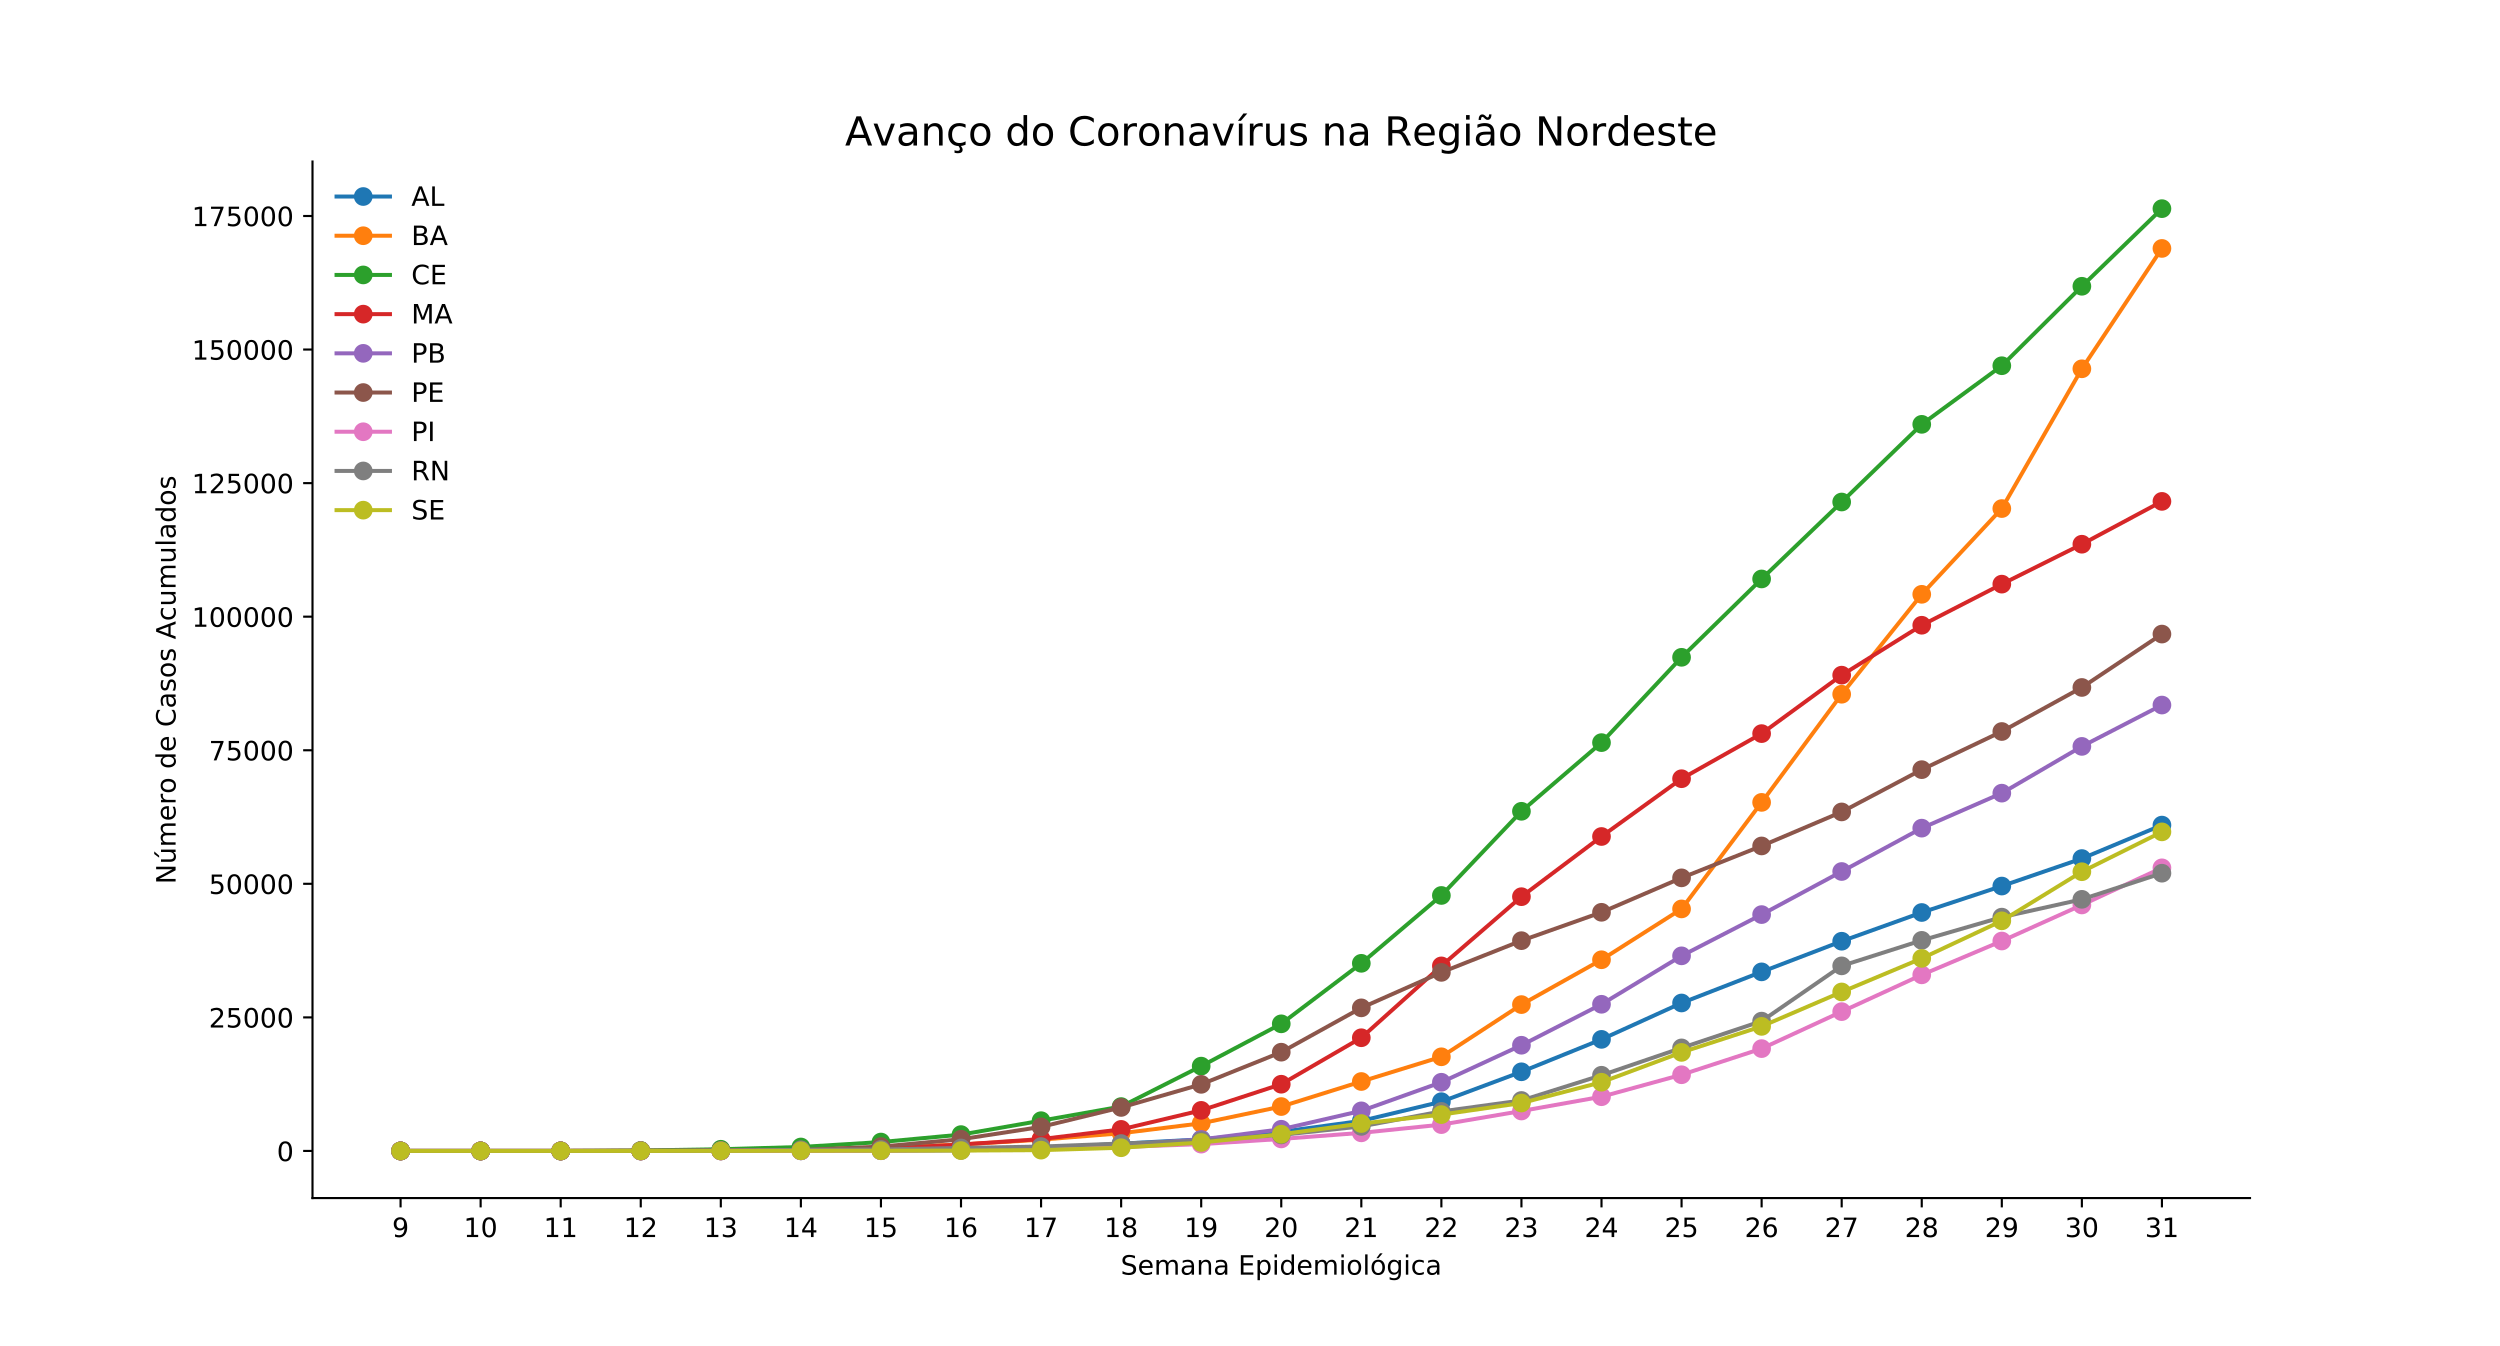 <?xml version="1.0" encoding="utf-8" standalone="no"?>
<!DOCTYPE svg PUBLIC "-//W3C//DTD SVG 1.1//EN"
  "http://www.w3.org/Graphics/SVG/1.1/DTD/svg11.dtd">
<!-- Created with matplotlib (https://matplotlib.org/) -->
<svg height="504pt" version="1.1" viewBox="0 0 936 504" width="936pt" xmlns="http://www.w3.org/2000/svg" xmlns:xlink="http://www.w3.org/1999/xlink">
 <defs>
  <style type="text/css">
*{stroke-linecap:butt;stroke-linejoin:round;white-space:pre;}
  </style>
 </defs>
 <g id="figure_1">
  <g id="patch_1">
   <path d="M 0 504 
L 936 504 
L 936 0 
L 0 0 
z
" style="fill:#ffffff;"/>
  </g>
  <g id="axes_1">
   <g id="patch_2">
    <path d="M 117 448.56 
L 842.4 448.56 
L 842.4 60.48 
L 117 60.48 
z
" style="fill:#ffffff;"/>
   </g>
   <g id="matplotlib.axis_1">
    <g id="xtick_1">
     <g id="line2d_1">
      <defs>
       <path d="M 0 0 
L 0 3.5 
" id="m30df2a1c11" style="stroke:#000000;stroke-width:0.8;"/>
      </defs>
      <g>
       <use style="stroke:#000000;stroke-width:0.8;" x="149.973" xlink:href="#m30df2a1c11" y="448.56"/>
      </g>
     </g>
     <g id="text_1">
      <!-- 9 -->
      <defs>
       <path d="M 10.984 1.516 
L 10.984 10.5 
Q 14.703 8.734 18.5 7.812 
Q 22.312 6.891 25.984 6.891 
Q 35.75 6.891 40.891 13.453 
Q 46.047 20.016 46.781 33.406 
Q 43.953 29.203 39.594 26.953 
Q 35.25 24.703 29.984 24.703 
Q 19.047 24.703 12.672 31.312 
Q 6.297 37.938 6.297 49.422 
Q 6.297 60.641 12.938 67.422 
Q 19.578 74.219 30.609 74.219 
Q 43.266 74.219 49.922 64.516 
Q 56.594 54.828 56.594 36.375 
Q 56.594 19.141 48.406 8.859 
Q 40.234 -1.422 26.422 -1.422 
Q 22.703 -1.422 18.891 -0.688 
Q 15.094 0.047 10.984 1.516 
z
M 30.609 32.422 
Q 37.25 32.422 41.125 36.953 
Q 45.016 41.5 45.016 49.422 
Q 45.016 57.281 41.125 61.844 
Q 37.25 66.406 30.609 66.406 
Q 23.969 66.406 20.094 61.844 
Q 16.219 57.281 16.219 49.422 
Q 16.219 41.5 20.094 36.953 
Q 23.969 32.422 30.609 32.422 
z
" id="DejaVuSans-57"/>
      </defs>
      <g transform="translate(146.791 463.158)scale(0.1 -0.1)">
       <use xlink:href="#DejaVuSans-57"/>
      </g>
     </g>
    </g>
    <g id="xtick_2">
     <g id="line2d_2">
      <g>
       <use style="stroke:#000000;stroke-width:0.8;" x="179.948" xlink:href="#m30df2a1c11" y="448.56"/>
      </g>
     </g>
     <g id="text_2">
      <!-- 10 -->
      <defs>
       <path d="M 12.406 8.297 
L 28.516 8.297 
L 28.516 63.922 
L 10.984 60.406 
L 10.984 69.391 
L 28.422 72.906 
L 38.281 72.906 
L 38.281 8.297 
L 54.391 8.297 
L 54.391 0 
L 12.406 0 
z
" id="DejaVuSans-49"/>
       <path d="M 31.781 66.406 
Q 24.172 66.406 20.328 58.906 
Q 16.5 51.422 16.5 36.375 
Q 16.5 21.391 20.328 13.891 
Q 24.172 6.391 31.781 6.391 
Q 39.453 6.391 43.281 13.891 
Q 47.125 21.391 47.125 36.375 
Q 47.125 51.422 43.281 58.906 
Q 39.453 66.406 31.781 66.406 
z
M 31.781 74.219 
Q 44.047 74.219 50.516 64.516 
Q 56.984 54.828 56.984 36.375 
Q 56.984 17.969 50.516 8.266 
Q 44.047 -1.422 31.781 -1.422 
Q 19.531 -1.422 13.062 8.266 
Q 6.594 17.969 6.594 36.375 
Q 6.594 54.828 13.062 64.516 
Q 19.531 74.219 31.781 74.219 
z
" id="DejaVuSans-48"/>
      </defs>
      <g transform="translate(173.585 463.158)scale(0.1 -0.1)">
       <use xlink:href="#DejaVuSans-49"/>
       <use x="63.623" xlink:href="#DejaVuSans-48"/>
      </g>
     </g>
    </g>
    <g id="xtick_3">
     <g id="line2d_3">
      <g>
       <use style="stroke:#000000;stroke-width:0.8;" x="209.923" xlink:href="#m30df2a1c11" y="448.56"/>
      </g>
     </g>
     <g id="text_3">
      <!-- 11 -->
      <g transform="translate(203.561 463.158)scale(0.1 -0.1)">
       <use xlink:href="#DejaVuSans-49"/>
       <use x="63.623" xlink:href="#DejaVuSans-49"/>
      </g>
     </g>
    </g>
    <g id="xtick_4">
     <g id="line2d_4">
      <g>
       <use style="stroke:#000000;stroke-width:0.8;" x="239.898" xlink:href="#m30df2a1c11" y="448.56"/>
      </g>
     </g>
     <g id="text_4">
      <!-- 12 -->
      <defs>
       <path d="M 19.188 8.297 
L 53.609 8.297 
L 53.609 0 
L 7.328 0 
L 7.328 8.297 
Q 12.938 14.109 22.625 23.891 
Q 32.328 33.688 34.812 36.531 
Q 39.547 41.844 41.422 45.531 
Q 43.312 49.219 43.312 52.781 
Q 43.312 58.594 39.234 62.25 
Q 35.156 65.922 28.609 65.922 
Q 23.969 65.922 18.812 64.312 
Q 13.672 62.703 7.812 59.422 
L 7.812 69.391 
Q 13.766 71.781 18.938 73 
Q 24.125 74.219 28.422 74.219 
Q 39.75 74.219 46.484 68.547 
Q 53.219 62.891 53.219 53.422 
Q 53.219 48.922 51.531 44.891 
Q 49.859 40.875 45.406 35.406 
Q 44.188 33.984 37.641 27.219 
Q 31.109 20.453 19.188 8.297 
z
" id="DejaVuSans-50"/>
      </defs>
      <g transform="translate(233.536 463.158)scale(0.1 -0.1)">
       <use xlink:href="#DejaVuSans-49"/>
       <use x="63.623" xlink:href="#DejaVuSans-50"/>
      </g>
     </g>
    </g>
    <g id="xtick_5">
     <g id="line2d_5">
      <g>
       <use style="stroke:#000000;stroke-width:0.8;" x="269.874" xlink:href="#m30df2a1c11" y="448.56"/>
      </g>
     </g>
     <g id="text_5">
      <!-- 13 -->
      <defs>
       <path d="M 40.578 39.312 
Q 47.656 37.797 51.625 33 
Q 55.609 28.219 55.609 21.188 
Q 55.609 10.406 48.188 4.484 
Q 40.766 -1.422 27.094 -1.422 
Q 22.516 -1.422 17.656 -0.516 
Q 12.797 0.391 7.625 2.203 
L 7.625 11.719 
Q 11.719 9.328 16.594 8.109 
Q 21.484 6.891 26.812 6.891 
Q 36.078 6.891 40.938 10.547 
Q 45.797 14.203 45.797 21.188 
Q 45.797 27.641 41.281 31.266 
Q 36.766 34.906 28.719 34.906 
L 20.219 34.906 
L 20.219 43.016 
L 29.109 43.016 
Q 36.375 43.016 40.234 45.922 
Q 44.094 48.828 44.094 54.297 
Q 44.094 59.906 40.109 62.906 
Q 36.141 65.922 28.719 65.922 
Q 24.656 65.922 20.016 65.031 
Q 15.375 64.156 9.812 62.312 
L 9.812 71.094 
Q 15.438 72.656 20.344 73.438 
Q 25.25 74.219 29.594 74.219 
Q 40.828 74.219 47.359 69.109 
Q 53.906 64.016 53.906 55.328 
Q 53.906 49.266 50.438 45.094 
Q 46.969 40.922 40.578 39.312 
z
" id="DejaVuSans-51"/>
      </defs>
      <g transform="translate(263.511 463.158)scale(0.1 -0.1)">
       <use xlink:href="#DejaVuSans-49"/>
       <use x="63.623" xlink:href="#DejaVuSans-51"/>
      </g>
     </g>
    </g>
    <g id="xtick_6">
     <g id="line2d_6">
      <g>
       <use style="stroke:#000000;stroke-width:0.8;" x="299.849" xlink:href="#m30df2a1c11" y="448.56"/>
      </g>
     </g>
     <g id="text_6">
      <!-- 14 -->
      <defs>
       <path d="M 37.797 64.312 
L 12.891 25.391 
L 37.797 25.391 
z
M 35.203 72.906 
L 47.609 72.906 
L 47.609 25.391 
L 58.016 25.391 
L 58.016 17.188 
L 47.609 17.188 
L 47.609 0 
L 37.797 0 
L 37.797 17.188 
L 4.891 17.188 
L 4.891 26.703 
z
" id="DejaVuSans-52"/>
      </defs>
      <g transform="translate(293.486 463.158)scale(0.1 -0.1)">
       <use xlink:href="#DejaVuSans-49"/>
       <use x="63.623" xlink:href="#DejaVuSans-52"/>
      </g>
     </g>
    </g>
    <g id="xtick_7">
     <g id="line2d_7">
      <g>
       <use style="stroke:#000000;stroke-width:0.8;" x="329.824" xlink:href="#m30df2a1c11" y="448.56"/>
      </g>
     </g>
     <g id="text_7">
      <!-- 15 -->
      <defs>
       <path d="M 10.797 72.906 
L 49.516 72.906 
L 49.516 64.594 
L 19.828 64.594 
L 19.828 46.734 
Q 21.969 47.469 24.109 47.828 
Q 26.266 48.188 28.422 48.188 
Q 40.625 48.188 47.75 41.5 
Q 54.891 34.812 54.891 23.391 
Q 54.891 11.625 47.562 5.094 
Q 40.234 -1.422 26.906 -1.422 
Q 22.312 -1.422 17.547 -0.641 
Q 12.797 0.141 7.719 1.703 
L 7.719 11.625 
Q 12.109 9.234 16.797 8.062 
Q 21.484 6.891 26.703 6.891 
Q 35.156 6.891 40.078 11.328 
Q 45.016 15.766 45.016 23.391 
Q 45.016 31 40.078 35.438 
Q 35.156 39.891 26.703 39.891 
Q 22.75 39.891 18.812 39.016 
Q 14.891 38.141 10.797 36.281 
z
" id="DejaVuSans-53"/>
      </defs>
      <g transform="translate(323.461 463.158)scale(0.1 -0.1)">
       <use xlink:href="#DejaVuSans-49"/>
       <use x="63.623" xlink:href="#DejaVuSans-53"/>
      </g>
     </g>
    </g>
    <g id="xtick_8">
     <g id="line2d_8">
      <g>
       <use style="stroke:#000000;stroke-width:0.8;" x="359.799" xlink:href="#m30df2a1c11" y="448.56"/>
      </g>
     </g>
     <g id="text_8">
      <!-- 16 -->
      <defs>
       <path d="M 33.016 40.375 
Q 26.375 40.375 22.484 35.828 
Q 18.609 31.297 18.609 23.391 
Q 18.609 15.531 22.484 10.953 
Q 26.375 6.391 33.016 6.391 
Q 39.656 6.391 43.531 10.953 
Q 47.406 15.531 47.406 23.391 
Q 47.406 31.297 43.531 35.828 
Q 39.656 40.375 33.016 40.375 
z
M 52.594 71.297 
L 52.594 62.312 
Q 48.875 64.062 45.094 64.984 
Q 41.312 65.922 37.594 65.922 
Q 27.828 65.922 22.672 59.328 
Q 17.531 52.734 16.797 39.406 
Q 19.672 43.656 24.016 45.922 
Q 28.375 48.188 33.594 48.188 
Q 44.578 48.188 50.953 41.516 
Q 57.328 34.859 57.328 23.391 
Q 57.328 12.156 50.688 5.359 
Q 44.047 -1.422 33.016 -1.422 
Q 20.359 -1.422 13.672 8.266 
Q 6.984 17.969 6.984 36.375 
Q 6.984 53.656 15.188 63.938 
Q 23.391 74.219 37.203 74.219 
Q 40.922 74.219 44.703 73.484 
Q 48.484 72.75 52.594 71.297 
z
" id="DejaVuSans-54"/>
      </defs>
      <g transform="translate(353.437 463.158)scale(0.1 -0.1)">
       <use xlink:href="#DejaVuSans-49"/>
       <use x="63.623" xlink:href="#DejaVuSans-54"/>
      </g>
     </g>
    </g>
    <g id="xtick_9">
     <g id="line2d_9">
      <g>
       <use style="stroke:#000000;stroke-width:0.8;" x="389.774" xlink:href="#m30df2a1c11" y="448.56"/>
      </g>
     </g>
     <g id="text_9">
      <!-- 17 -->
      <defs>
       <path d="M 8.203 72.906 
L 55.078 72.906 
L 55.078 68.703 
L 28.609 0 
L 18.312 0 
L 43.219 64.594 
L 8.203 64.594 
z
" id="DejaVuSans-55"/>
      </defs>
      <g transform="translate(383.412 463.158)scale(0.1 -0.1)">
       <use xlink:href="#DejaVuSans-49"/>
       <use x="63.623" xlink:href="#DejaVuSans-55"/>
      </g>
     </g>
    </g>
    <g id="xtick_10">
     <g id="line2d_10">
      <g>
       <use style="stroke:#000000;stroke-width:0.8;" x="419.75" xlink:href="#m30df2a1c11" y="448.56"/>
      </g>
     </g>
     <g id="text_10">
      <!-- 18 -->
      <defs>
       <path d="M 31.781 34.625 
Q 24.75 34.625 20.719 30.859 
Q 16.703 27.094 16.703 20.516 
Q 16.703 13.922 20.719 10.156 
Q 24.75 6.391 31.781 6.391 
Q 38.812 6.391 42.859 10.172 
Q 46.922 13.969 46.922 20.516 
Q 46.922 27.094 42.891 30.859 
Q 38.875 34.625 31.781 34.625 
z
M 21.922 38.812 
Q 15.578 40.375 12.031 44.719 
Q 8.5 49.078 8.5 55.328 
Q 8.5 64.062 14.719 69.141 
Q 20.953 74.219 31.781 74.219 
Q 42.672 74.219 48.875 69.141 
Q 55.078 64.062 55.078 55.328 
Q 55.078 49.078 51.531 44.719 
Q 48 40.375 41.703 38.812 
Q 48.828 37.156 52.797 32.312 
Q 56.781 27.484 56.781 20.516 
Q 56.781 9.906 50.312 4.234 
Q 43.844 -1.422 31.781 -1.422 
Q 19.734 -1.422 13.25 4.234 
Q 6.781 9.906 6.781 20.516 
Q 6.781 27.484 10.781 32.312 
Q 14.797 37.156 21.922 38.812 
z
M 18.312 54.391 
Q 18.312 48.734 21.844 45.562 
Q 25.391 42.391 31.781 42.391 
Q 38.141 42.391 41.719 45.562 
Q 45.312 48.734 45.312 54.391 
Q 45.312 60.062 41.719 63.234 
Q 38.141 66.406 31.781 66.406 
Q 25.391 66.406 21.844 63.234 
Q 18.312 60.062 18.312 54.391 
z
" id="DejaVuSans-56"/>
      </defs>
      <g transform="translate(413.387 463.158)scale(0.1 -0.1)">
       <use xlink:href="#DejaVuSans-49"/>
       <use x="63.623" xlink:href="#DejaVuSans-56"/>
      </g>
     </g>
    </g>
    <g id="xtick_11">
     <g id="line2d_11">
      <g>
       <use style="stroke:#000000;stroke-width:0.8;" x="449.725" xlink:href="#m30df2a1c11" y="448.56"/>
      </g>
     </g>
     <g id="text_11">
      <!-- 19 -->
      <g transform="translate(443.362 463.158)scale(0.1 -0.1)">
       <use xlink:href="#DejaVuSans-49"/>
       <use x="63.623" xlink:href="#DejaVuSans-57"/>
      </g>
     </g>
    </g>
    <g id="xtick_12">
     <g id="line2d_12">
      <g>
       <use style="stroke:#000000;stroke-width:0.8;" x="479.7" xlink:href="#m30df2a1c11" y="448.56"/>
      </g>
     </g>
     <g id="text_12">
      <!-- 20 -->
      <g transform="translate(473.337 463.158)scale(0.1 -0.1)">
       <use xlink:href="#DejaVuSans-50"/>
       <use x="63.623" xlink:href="#DejaVuSans-48"/>
      </g>
     </g>
    </g>
    <g id="xtick_13">
     <g id="line2d_13">
      <g>
       <use style="stroke:#000000;stroke-width:0.8;" x="509.675" xlink:href="#m30df2a1c11" y="448.56"/>
      </g>
     </g>
     <g id="text_13">
      <!-- 21 -->
      <g transform="translate(503.313 463.158)scale(0.1 -0.1)">
       <use xlink:href="#DejaVuSans-50"/>
       <use x="63.623" xlink:href="#DejaVuSans-49"/>
      </g>
     </g>
    </g>
    <g id="xtick_14">
     <g id="line2d_14">
      <g>
       <use style="stroke:#000000;stroke-width:0.8;" x="539.65" xlink:href="#m30df2a1c11" y="448.56"/>
      </g>
     </g>
     <g id="text_14">
      <!-- 22 -->
      <g transform="translate(533.288 463.158)scale(0.1 -0.1)">
       <use xlink:href="#DejaVuSans-50"/>
       <use x="63.623" xlink:href="#DejaVuSans-50"/>
      </g>
     </g>
    </g>
    <g id="xtick_15">
     <g id="line2d_15">
      <g>
       <use style="stroke:#000000;stroke-width:0.8;" x="569.626" xlink:href="#m30df2a1c11" y="448.56"/>
      </g>
     </g>
     <g id="text_15">
      <!-- 23 -->
      <g transform="translate(563.263 463.158)scale(0.1 -0.1)">
       <use xlink:href="#DejaVuSans-50"/>
       <use x="63.623" xlink:href="#DejaVuSans-51"/>
      </g>
     </g>
    </g>
    <g id="xtick_16">
     <g id="line2d_16">
      <g>
       <use style="stroke:#000000;stroke-width:0.8;" x="599.601" xlink:href="#m30df2a1c11" y="448.56"/>
      </g>
     </g>
     <g id="text_16">
      <!-- 24 -->
      <g transform="translate(593.238 463.158)scale(0.1 -0.1)">
       <use xlink:href="#DejaVuSans-50"/>
       <use x="63.623" xlink:href="#DejaVuSans-52"/>
      </g>
     </g>
    </g>
    <g id="xtick_17">
     <g id="line2d_17">
      <g>
       <use style="stroke:#000000;stroke-width:0.8;" x="629.576" xlink:href="#m30df2a1c11" y="448.56"/>
      </g>
     </g>
     <g id="text_17">
      <!-- 25 -->
      <g transform="translate(623.214 463.158)scale(0.1 -0.1)">
       <use xlink:href="#DejaVuSans-50"/>
       <use x="63.623" xlink:href="#DejaVuSans-53"/>
      </g>
     </g>
    </g>
    <g id="xtick_18">
     <g id="line2d_18">
      <g>
       <use style="stroke:#000000;stroke-width:0.8;" x="659.551" xlink:href="#m30df2a1c11" y="448.56"/>
      </g>
     </g>
     <g id="text_18">
      <!-- 26 -->
      <g transform="translate(653.189 463.158)scale(0.1 -0.1)">
       <use xlink:href="#DejaVuSans-50"/>
       <use x="63.623" xlink:href="#DejaVuSans-54"/>
      </g>
     </g>
    </g>
    <g id="xtick_19">
     <g id="line2d_19">
      <g>
       <use style="stroke:#000000;stroke-width:0.8;" x="689.526" xlink:href="#m30df2a1c11" y="448.56"/>
      </g>
     </g>
     <g id="text_19">
      <!-- 27 -->
      <g transform="translate(683.164 463.158)scale(0.1 -0.1)">
       <use xlink:href="#DejaVuSans-50"/>
       <use x="63.623" xlink:href="#DejaVuSans-55"/>
      </g>
     </g>
    </g>
    <g id="xtick_20">
     <g id="line2d_20">
      <g>
       <use style="stroke:#000000;stroke-width:0.8;" x="719.502" xlink:href="#m30df2a1c11" y="448.56"/>
      </g>
     </g>
     <g id="text_20">
      <!-- 28 -->
      <g transform="translate(713.139 463.158)scale(0.1 -0.1)">
       <use xlink:href="#DejaVuSans-50"/>
       <use x="63.623" xlink:href="#DejaVuSans-56"/>
      </g>
     </g>
    </g>
    <g id="xtick_21">
     <g id="line2d_21">
      <g>
       <use style="stroke:#000000;stroke-width:0.8;" x="749.477" xlink:href="#m30df2a1c11" y="448.56"/>
      </g>
     </g>
     <g id="text_21">
      <!-- 29 -->
      <g transform="translate(743.114 463.158)scale(0.1 -0.1)">
       <use xlink:href="#DejaVuSans-50"/>
       <use x="63.623" xlink:href="#DejaVuSans-57"/>
      </g>
     </g>
    </g>
    <g id="xtick_22">
     <g id="line2d_22">
      <g>
       <use style="stroke:#000000;stroke-width:0.8;" x="779.452" xlink:href="#m30df2a1c11" y="448.56"/>
      </g>
     </g>
     <g id="text_22">
      <!-- 30 -->
      <g transform="translate(773.09 463.158)scale(0.1 -0.1)">
       <use xlink:href="#DejaVuSans-51"/>
       <use x="63.623" xlink:href="#DejaVuSans-48"/>
      </g>
     </g>
    </g>
    <g id="xtick_23">
     <g id="line2d_23">
      <g>
       <use style="stroke:#000000;stroke-width:0.8;" x="809.427" xlink:href="#m30df2a1c11" y="448.56"/>
      </g>
     </g>
     <g id="text_23">
      <!-- 31 -->
      <g transform="translate(803.065 463.158)scale(0.1 -0.1)">
       <use xlink:href="#DejaVuSans-51"/>
       <use x="63.623" xlink:href="#DejaVuSans-49"/>
      </g>
     </g>
    </g>
    <g id="text_24">
     <!-- Semana Epidemiológica -->
     <defs>
      <path d="M 53.516 70.516 
L 53.516 60.891 
Q 47.906 63.578 42.922 64.891 
Q 37.938 66.219 33.297 66.219 
Q 25.25 66.219 20.875 63.094 
Q 16.5 59.969 16.5 54.203 
Q 16.5 49.359 19.406 46.891 
Q 22.312 44.438 30.422 42.922 
L 36.375 41.703 
Q 47.406 39.594 52.656 34.297 
Q 57.906 29 57.906 20.125 
Q 57.906 9.516 50.797 4.047 
Q 43.703 -1.422 29.984 -1.422 
Q 24.812 -1.422 18.969 -0.25 
Q 13.141 0.922 6.891 3.219 
L 6.891 13.375 
Q 12.891 10.016 18.656 8.297 
Q 24.422 6.594 29.984 6.594 
Q 38.422 6.594 43.016 9.906 
Q 47.609 13.234 47.609 19.391 
Q 47.609 24.75 44.312 27.781 
Q 41.016 30.812 33.5 32.328 
L 27.484 33.5 
Q 16.453 35.688 11.516 40.375 
Q 6.594 45.062 6.594 53.422 
Q 6.594 63.094 13.406 68.656 
Q 20.219 74.219 32.172 74.219 
Q 37.312 74.219 42.625 73.281 
Q 47.953 72.359 53.516 70.516 
z
" id="DejaVuSans-83"/>
      <path d="M 56.203 29.594 
L 56.203 25.203 
L 14.891 25.203 
Q 15.484 15.922 20.484 11.062 
Q 25.484 6.203 34.422 6.203 
Q 39.594 6.203 44.453 7.469 
Q 49.312 8.734 54.109 11.281 
L 54.109 2.781 
Q 49.266 0.734 44.188 -0.344 
Q 39.109 -1.422 33.891 -1.422 
Q 20.797 -1.422 13.156 6.188 
Q 5.516 13.812 5.516 26.812 
Q 5.516 40.234 12.766 48.109 
Q 20.016 56 32.328 56 
Q 43.359 56 49.781 48.891 
Q 56.203 41.797 56.203 29.594 
z
M 47.219 32.234 
Q 47.125 39.594 43.094 43.984 
Q 39.062 48.391 32.422 48.391 
Q 24.906 48.391 20.391 44.141 
Q 15.875 39.891 15.188 32.172 
z
" id="DejaVuSans-101"/>
      <path d="M 52 44.188 
Q 55.375 50.25 60.062 53.125 
Q 64.75 56 71.094 56 
Q 79.641 56 84.281 50.016 
Q 88.922 44.047 88.922 33.016 
L 88.922 0 
L 79.891 0 
L 79.891 32.719 
Q 79.891 40.578 77.094 44.375 
Q 74.312 48.188 68.609 48.188 
Q 61.625 48.188 57.562 43.547 
Q 53.516 38.922 53.516 30.906 
L 53.516 0 
L 44.484 0 
L 44.484 32.719 
Q 44.484 40.625 41.703 44.406 
Q 38.922 48.188 33.109 48.188 
Q 26.219 48.188 22.156 43.531 
Q 18.109 38.875 18.109 30.906 
L 18.109 0 
L 9.078 0 
L 9.078 54.688 
L 18.109 54.688 
L 18.109 46.188 
Q 21.188 51.219 25.484 53.609 
Q 29.781 56 35.688 56 
Q 41.656 56 45.828 52.969 
Q 50 49.953 52 44.188 
z
" id="DejaVuSans-109"/>
      <path d="M 34.281 27.484 
Q 23.391 27.484 19.188 25 
Q 14.984 22.516 14.984 16.5 
Q 14.984 11.719 18.141 8.906 
Q 21.297 6.109 26.703 6.109 
Q 34.188 6.109 38.703 11.406 
Q 43.219 16.703 43.219 25.484 
L 43.219 27.484 
z
M 52.203 31.203 
L 52.203 0 
L 43.219 0 
L 43.219 8.297 
Q 40.141 3.328 35.547 0.953 
Q 30.953 -1.422 24.312 -1.422 
Q 15.922 -1.422 10.953 3.297 
Q 6 8.016 6 15.922 
Q 6 25.141 12.172 29.828 
Q 18.359 34.516 30.609 34.516 
L 43.219 34.516 
L 43.219 35.406 
Q 43.219 41.609 39.141 45 
Q 35.062 48.391 27.688 48.391 
Q 23 48.391 18.547 47.266 
Q 14.109 46.141 10.016 43.891 
L 10.016 52.203 
Q 14.938 54.109 19.578 55.047 
Q 24.219 56 28.609 56 
Q 40.484 56 46.344 49.844 
Q 52.203 43.703 52.203 31.203 
z
" id="DejaVuSans-97"/>
      <path d="M 54.891 33.016 
L 54.891 0 
L 45.906 0 
L 45.906 32.719 
Q 45.906 40.484 42.875 44.328 
Q 39.844 48.188 33.797 48.188 
Q 26.516 48.188 22.312 43.547 
Q 18.109 38.922 18.109 30.906 
L 18.109 0 
L 9.078 0 
L 9.078 54.688 
L 18.109 54.688 
L 18.109 46.188 
Q 21.344 51.125 25.703 53.562 
Q 30.078 56 35.797 56 
Q 45.219 56 50.047 50.172 
Q 54.891 44.344 54.891 33.016 
z
" id="DejaVuSans-110"/>
      <path id="DejaVuSans-32"/>
      <path d="M 9.812 72.906 
L 55.906 72.906 
L 55.906 64.594 
L 19.672 64.594 
L 19.672 43.016 
L 54.391 43.016 
L 54.391 34.719 
L 19.672 34.719 
L 19.672 8.297 
L 56.781 8.297 
L 56.781 0 
L 9.812 0 
z
" id="DejaVuSans-69"/>
      <path d="M 18.109 8.203 
L 18.109 -20.797 
L 9.078 -20.797 
L 9.078 54.688 
L 18.109 54.688 
L 18.109 46.391 
Q 20.953 51.266 25.266 53.625 
Q 29.594 56 35.594 56 
Q 45.562 56 51.781 48.094 
Q 58.016 40.188 58.016 27.297 
Q 58.016 14.406 51.781 6.484 
Q 45.562 -1.422 35.594 -1.422 
Q 29.594 -1.422 25.266 0.953 
Q 20.953 3.328 18.109 8.203 
z
M 48.688 27.297 
Q 48.688 37.203 44.609 42.844 
Q 40.531 48.484 33.406 48.484 
Q 26.266 48.484 22.188 42.844 
Q 18.109 37.203 18.109 27.297 
Q 18.109 17.391 22.188 11.75 
Q 26.266 6.109 33.406 6.109 
Q 40.531 6.109 44.609 11.75 
Q 48.688 17.391 48.688 27.297 
z
" id="DejaVuSans-112"/>
      <path d="M 9.422 54.688 
L 18.406 54.688 
L 18.406 0 
L 9.422 0 
z
M 9.422 75.984 
L 18.406 75.984 
L 18.406 64.594 
L 9.422 64.594 
z
" id="DejaVuSans-105"/>
      <path d="M 45.406 46.391 
L 45.406 75.984 
L 54.391 75.984 
L 54.391 0 
L 45.406 0 
L 45.406 8.203 
Q 42.578 3.328 38.25 0.953 
Q 33.938 -1.422 27.875 -1.422 
Q 17.969 -1.422 11.734 6.484 
Q 5.516 14.406 5.516 27.297 
Q 5.516 40.188 11.734 48.094 
Q 17.969 56 27.875 56 
Q 33.938 56 38.25 53.625 
Q 42.578 51.266 45.406 46.391 
z
M 14.797 27.297 
Q 14.797 17.391 18.875 11.75 
Q 22.953 6.109 30.078 6.109 
Q 37.203 6.109 41.297 11.75 
Q 45.406 17.391 45.406 27.297 
Q 45.406 37.203 41.297 42.844 
Q 37.203 48.484 30.078 48.484 
Q 22.953 48.484 18.875 42.844 
Q 14.797 37.203 14.797 27.297 
z
" id="DejaVuSans-100"/>
      <path d="M 30.609 48.391 
Q 23.391 48.391 19.188 42.75 
Q 14.984 37.109 14.984 27.297 
Q 14.984 17.484 19.156 11.844 
Q 23.344 6.203 30.609 6.203 
Q 37.797 6.203 41.984 11.859 
Q 46.188 17.531 46.188 27.297 
Q 46.188 37.016 41.984 42.703 
Q 37.797 48.391 30.609 48.391 
z
M 30.609 56 
Q 42.328 56 49.016 48.375 
Q 55.719 40.766 55.719 27.297 
Q 55.719 13.875 49.016 6.219 
Q 42.328 -1.422 30.609 -1.422 
Q 18.844 -1.422 12.172 6.219 
Q 5.516 13.875 5.516 27.297 
Q 5.516 40.766 12.172 48.375 
Q 18.844 56 30.609 56 
z
" id="DejaVuSans-111"/>
      <path d="M 9.422 75.984 
L 18.406 75.984 
L 18.406 0 
L 9.422 0 
z
" id="DejaVuSans-108"/>
      <path d="M 30.609 48.391 
Q 23.391 48.391 19.188 42.75 
Q 14.984 37.109 14.984 27.297 
Q 14.984 17.484 19.156 11.844 
Q 23.344 6.203 30.609 6.203 
Q 37.797 6.203 41.984 11.859 
Q 46.188 17.531 46.188 27.297 
Q 46.188 37.016 41.984 42.703 
Q 37.797 48.391 30.609 48.391 
z
M 30.609 56 
Q 42.328 56 49.016 48.375 
Q 55.719 40.766 55.719 27.297 
Q 55.719 13.875 49.016 6.219 
Q 42.328 -1.422 30.609 -1.422 
Q 18.844 -1.422 12.172 6.219 
Q 5.516 13.875 5.516 27.297 
Q 5.516 40.766 12.172 48.375 
Q 18.844 56 30.609 56 
z
M 37.406 79.984 
L 47.125 79.984 
L 31.203 61.625 
L 23.734 61.625 
z
" id="DejaVuSans-243"/>
      <path d="M 45.406 27.984 
Q 45.406 37.75 41.375 43.109 
Q 37.359 48.484 30.078 48.484 
Q 22.859 48.484 18.828 43.109 
Q 14.797 37.75 14.797 27.984 
Q 14.797 18.266 18.828 12.891 
Q 22.859 7.516 30.078 7.516 
Q 37.359 7.516 41.375 12.891 
Q 45.406 18.266 45.406 27.984 
z
M 54.391 6.781 
Q 54.391 -7.172 48.188 -13.984 
Q 42 -20.797 29.203 -20.797 
Q 24.469 -20.797 20.266 -20.094 
Q 16.062 -19.391 12.109 -17.922 
L 12.109 -9.188 
Q 16.062 -11.328 19.922 -12.344 
Q 23.781 -13.375 27.781 -13.375 
Q 36.625 -13.375 41.016 -8.766 
Q 45.406 -4.156 45.406 5.172 
L 45.406 9.625 
Q 42.625 4.781 38.281 2.391 
Q 33.938 0 27.875 0 
Q 17.828 0 11.672 7.656 
Q 5.516 15.328 5.516 27.984 
Q 5.516 40.672 11.672 48.328 
Q 17.828 56 27.875 56 
Q 33.938 56 38.281 53.609 
Q 42.625 51.219 45.406 46.391 
L 45.406 54.688 
L 54.391 54.688 
z
" id="DejaVuSans-103"/>
      <path d="M 48.781 52.594 
L 48.781 44.188 
Q 44.969 46.297 41.141 47.344 
Q 37.312 48.391 33.406 48.391 
Q 24.656 48.391 19.812 42.844 
Q 14.984 37.312 14.984 27.297 
Q 14.984 17.281 19.812 11.734 
Q 24.656 6.203 33.406 6.203 
Q 37.312 6.203 41.141 7.25 
Q 44.969 8.297 48.781 10.406 
L 48.781 2.094 
Q 45.016 0.344 40.984 -0.531 
Q 36.969 -1.422 32.422 -1.422 
Q 20.062 -1.422 12.781 6.344 
Q 5.516 14.109 5.516 27.297 
Q 5.516 40.672 12.859 48.328 
Q 20.219 56 33.016 56 
Q 37.156 56 41.109 55.141 
Q 45.062 54.297 48.781 52.594 
z
" id="DejaVuSans-99"/>
     </defs>
     <g transform="translate(419.576 477.237)scale(0.1 -0.1)">
      <use xlink:href="#DejaVuSans-83"/>
      <use x="63.477" xlink:href="#DejaVuSans-101"/>
      <use x="125" xlink:href="#DejaVuSans-109"/>
      <use x="222.412" xlink:href="#DejaVuSans-97"/>
      <use x="283.691" xlink:href="#DejaVuSans-110"/>
      <use x="347.07" xlink:href="#DejaVuSans-97"/>
      <use x="408.35" xlink:href="#DejaVuSans-32"/>
      <use x="440.137" xlink:href="#DejaVuSans-69"/>
      <use x="503.32" xlink:href="#DejaVuSans-112"/>
      <use x="566.797" xlink:href="#DejaVuSans-105"/>
      <use x="594.58" xlink:href="#DejaVuSans-100"/>
      <use x="658.057" xlink:href="#DejaVuSans-101"/>
      <use x="719.58" xlink:href="#DejaVuSans-109"/>
      <use x="816.992" xlink:href="#DejaVuSans-105"/>
      <use x="844.775" xlink:href="#DejaVuSans-111"/>
      <use x="905.957" xlink:href="#DejaVuSans-108"/>
      <use x="933.74" xlink:href="#DejaVuSans-243"/>
      <use x="994.922" xlink:href="#DejaVuSans-103"/>
      <use x="1058.398" xlink:href="#DejaVuSans-105"/>
      <use x="1086.182" xlink:href="#DejaVuSans-99"/>
      <use x="1141.162" xlink:href="#DejaVuSans-97"/>
     </g>
    </g>
   </g>
   <g id="matplotlib.axis_2">
    <g id="ytick_1">
     <g id="line2d_24">
      <defs>
       <path d="M 0 0 
L -3.5 0 
" id="m56abab1e56" style="stroke:#000000;stroke-width:0.8;"/>
      </defs>
      <g>
       <use style="stroke:#000000;stroke-width:0.8;" x="117" xlink:href="#m56abab1e56" y="430.92"/>
      </g>
     </g>
     <g id="text_25">
      <!-- 0 -->
      <g transform="translate(103.638 434.719)scale(0.1 -0.1)">
       <use xlink:href="#DejaVuSans-48"/>
      </g>
     </g>
    </g>
    <g id="ytick_2">
     <g id="line2d_25">
      <g>
       <use style="stroke:#000000;stroke-width:0.8;" x="117" xlink:href="#m56abab1e56" y="380.912"/>
      </g>
     </g>
     <g id="text_26">
      <!-- 25000 -->
      <g transform="translate(78.188 384.711)scale(0.1 -0.1)">
       <use xlink:href="#DejaVuSans-50"/>
       <use x="63.623" xlink:href="#DejaVuSans-53"/>
       <use x="127.246" xlink:href="#DejaVuSans-48"/>
       <use x="190.869" xlink:href="#DejaVuSans-48"/>
       <use x="254.492" xlink:href="#DejaVuSans-48"/>
      </g>
     </g>
    </g>
    <g id="ytick_3">
     <g id="line2d_26">
      <g>
       <use style="stroke:#000000;stroke-width:0.8;" x="117" xlink:href="#m56abab1e56" y="330.904"/>
      </g>
     </g>
     <g id="text_27">
      <!-- 50000 -->
      <g transform="translate(78.188 334.703)scale(0.1 -0.1)">
       <use xlink:href="#DejaVuSans-53"/>
       <use x="63.623" xlink:href="#DejaVuSans-48"/>
       <use x="127.246" xlink:href="#DejaVuSans-48"/>
       <use x="190.869" xlink:href="#DejaVuSans-48"/>
       <use x="254.492" xlink:href="#DejaVuSans-48"/>
      </g>
     </g>
    </g>
    <g id="ytick_4">
     <g id="line2d_27">
      <g>
       <use style="stroke:#000000;stroke-width:0.8;" x="117" xlink:href="#m56abab1e56" y="280.895"/>
      </g>
     </g>
     <g id="text_28">
      <!-- 75000 -->
      <g transform="translate(78.188 284.695)scale(0.1 -0.1)">
       <use xlink:href="#DejaVuSans-55"/>
       <use x="63.623" xlink:href="#DejaVuSans-53"/>
       <use x="127.246" xlink:href="#DejaVuSans-48"/>
       <use x="190.869" xlink:href="#DejaVuSans-48"/>
       <use x="254.492" xlink:href="#DejaVuSans-48"/>
      </g>
     </g>
    </g>
    <g id="ytick_5">
     <g id="line2d_28">
      <g>
       <use style="stroke:#000000;stroke-width:0.8;" x="117" xlink:href="#m56abab1e56" y="230.887"/>
      </g>
     </g>
     <g id="text_29">
      <!-- 100000 -->
      <g transform="translate(71.825 234.686)scale(0.1 -0.1)">
       <use xlink:href="#DejaVuSans-49"/>
       <use x="63.623" xlink:href="#DejaVuSans-48"/>
       <use x="127.246" xlink:href="#DejaVuSans-48"/>
       <use x="190.869" xlink:href="#DejaVuSans-48"/>
       <use x="254.492" xlink:href="#DejaVuSans-48"/>
       <use x="318.115" xlink:href="#DejaVuSans-48"/>
      </g>
     </g>
    </g>
    <g id="ytick_6">
     <g id="line2d_29">
      <g>
       <use style="stroke:#000000;stroke-width:0.8;" x="117" xlink:href="#m56abab1e56" y="180.879"/>
      </g>
     </g>
     <g id="text_30">
      <!-- 125000 -->
      <g transform="translate(71.825 184.678)scale(0.1 -0.1)">
       <use xlink:href="#DejaVuSans-49"/>
       <use x="63.623" xlink:href="#DejaVuSans-50"/>
       <use x="127.246" xlink:href="#DejaVuSans-53"/>
       <use x="190.869" xlink:href="#DejaVuSans-48"/>
       <use x="254.492" xlink:href="#DejaVuSans-48"/>
       <use x="318.115" xlink:href="#DejaVuSans-48"/>
      </g>
     </g>
    </g>
    <g id="ytick_7">
     <g id="line2d_30">
      <g>
       <use style="stroke:#000000;stroke-width:0.8;" x="117" xlink:href="#m56abab1e56" y="130.871"/>
      </g>
     </g>
     <g id="text_31">
      <!-- 150000 -->
      <g transform="translate(71.825 134.67)scale(0.1 -0.1)">
       <use xlink:href="#DejaVuSans-49"/>
       <use x="63.623" xlink:href="#DejaVuSans-53"/>
       <use x="127.246" xlink:href="#DejaVuSans-48"/>
       <use x="190.869" xlink:href="#DejaVuSans-48"/>
       <use x="254.492" xlink:href="#DejaVuSans-48"/>
       <use x="318.115" xlink:href="#DejaVuSans-48"/>
      </g>
     </g>
    </g>
    <g id="ytick_8">
     <g id="line2d_31">
      <g>
       <use style="stroke:#000000;stroke-width:0.8;" x="117" xlink:href="#m56abab1e56" y="80.862"/>
      </g>
     </g>
     <g id="text_32">
      <!-- 175000 -->
      <g transform="translate(71.825 84.662)scale(0.1 -0.1)">
       <use xlink:href="#DejaVuSans-49"/>
       <use x="63.623" xlink:href="#DejaVuSans-55"/>
       <use x="127.246" xlink:href="#DejaVuSans-53"/>
       <use x="190.869" xlink:href="#DejaVuSans-48"/>
       <use x="254.492" xlink:href="#DejaVuSans-48"/>
       <use x="318.115" xlink:href="#DejaVuSans-48"/>
      </g>
     </g>
    </g>
    <g id="text_33">
     <!-- Número de Casos Acumulados -->
     <defs>
      <path d="M 9.812 72.906 
L 23.094 72.906 
L 55.422 11.922 
L 55.422 72.906 
L 64.984 72.906 
L 64.984 0 
L 51.703 0 
L 19.391 60.984 
L 19.391 0 
L 9.812 0 
z
" id="DejaVuSans-78"/>
      <path d="M 8.5 21.578 
L 8.5 54.688 
L 17.484 54.688 
L 17.484 21.922 
Q 17.484 14.156 20.5 10.266 
Q 23.531 6.391 29.594 6.391 
Q 36.859 6.391 41.078 11.031 
Q 45.312 15.672 45.312 23.688 
L 45.312 54.688 
L 54.297 54.688 
L 54.297 0 
L 45.312 0 
L 45.312 8.406 
Q 42.047 3.422 37.719 1 
Q 33.406 -1.422 27.688 -1.422 
Q 18.266 -1.422 13.375 4.438 
Q 8.5 10.297 8.5 21.578 
z
M 31.109 56 
z
M 37.797 79.984 
L 47.516 79.984 
L 31.594 61.625 
L 24.125 61.625 
z
" id="DejaVuSans-250"/>
      <path d="M 41.109 46.297 
Q 39.594 47.172 37.812 47.578 
Q 36.031 48 33.891 48 
Q 26.266 48 22.188 43.047 
Q 18.109 38.094 18.109 28.812 
L 18.109 0 
L 9.078 0 
L 9.078 54.688 
L 18.109 54.688 
L 18.109 46.188 
Q 20.953 51.172 25.484 53.578 
Q 30.031 56 36.531 56 
Q 37.453 56 38.578 55.875 
Q 39.703 55.766 41.062 55.516 
z
" id="DejaVuSans-114"/>
      <path d="M 64.406 67.281 
L 64.406 56.891 
Q 59.422 61.531 53.781 63.812 
Q 48.141 66.109 41.797 66.109 
Q 29.297 66.109 22.656 58.469 
Q 16.016 50.828 16.016 36.375 
Q 16.016 21.969 22.656 14.328 
Q 29.297 6.688 41.797 6.688 
Q 48.141 6.688 53.781 8.984 
Q 59.422 11.281 64.406 15.922 
L 64.406 5.609 
Q 59.234 2.094 53.438 0.328 
Q 47.656 -1.422 41.219 -1.422 
Q 24.656 -1.422 15.125 8.703 
Q 5.609 18.844 5.609 36.375 
Q 5.609 53.953 15.125 64.078 
Q 24.656 74.219 41.219 74.219 
Q 47.75 74.219 53.531 72.484 
Q 59.328 70.75 64.406 67.281 
z
" id="DejaVuSans-67"/>
      <path d="M 44.281 53.078 
L 44.281 44.578 
Q 40.484 46.531 36.375 47.5 
Q 32.281 48.484 27.875 48.484 
Q 21.188 48.484 17.844 46.438 
Q 14.5 44.391 14.5 40.281 
Q 14.5 37.156 16.891 35.375 
Q 19.281 33.594 26.516 31.984 
L 29.594 31.297 
Q 39.156 29.25 43.188 25.516 
Q 47.219 21.781 47.219 15.094 
Q 47.219 7.469 41.188 3.016 
Q 35.156 -1.422 24.609 -1.422 
Q 20.219 -1.422 15.453 -0.562 
Q 10.688 0.297 5.422 2 
L 5.422 11.281 
Q 10.406 8.688 15.234 7.391 
Q 20.062 6.109 24.812 6.109 
Q 31.156 6.109 34.562 8.281 
Q 37.984 10.453 37.984 14.406 
Q 37.984 18.062 35.516 20.016 
Q 33.062 21.969 24.703 23.781 
L 21.578 24.516 
Q 13.234 26.266 9.516 29.906 
Q 5.812 33.547 5.812 39.891 
Q 5.812 47.609 11.281 51.797 
Q 16.75 56 26.812 56 
Q 31.781 56 36.172 55.266 
Q 40.578 54.547 44.281 53.078 
z
" id="DejaVuSans-115"/>
      <path d="M 34.188 63.188 
L 20.797 26.906 
L 47.609 26.906 
z
M 28.609 72.906 
L 39.797 72.906 
L 67.578 0 
L 57.328 0 
L 50.688 18.703 
L 17.828 18.703 
L 11.188 0 
L 0.781 0 
z
" id="DejaVuSans-65"/>
      <path d="M 8.5 21.578 
L 8.5 54.688 
L 17.484 54.688 
L 17.484 21.922 
Q 17.484 14.156 20.5 10.266 
Q 23.531 6.391 29.594 6.391 
Q 36.859 6.391 41.078 11.031 
Q 45.312 15.672 45.312 23.688 
L 45.312 54.688 
L 54.297 54.688 
L 54.297 0 
L 45.312 0 
L 45.312 8.406 
Q 42.047 3.422 37.719 1 
Q 33.406 -1.422 27.688 -1.422 
Q 18.266 -1.422 13.375 4.438 
Q 8.5 10.297 8.5 21.578 
z
M 31.109 56 
z
" id="DejaVuSans-117"/>
     </defs>
     <g transform="translate(65.745 331)rotate(-90)scale(0.1 -0.1)">
      <use xlink:href="#DejaVuSans-78"/>
      <use x="74.805" xlink:href="#DejaVuSans-250"/>
      <use x="138.184" xlink:href="#DejaVuSans-109"/>
      <use x="235.596" xlink:href="#DejaVuSans-101"/>
      <use x="297.119" xlink:href="#DejaVuSans-114"/>
      <use x="338.201" xlink:href="#DejaVuSans-111"/>
      <use x="399.383" xlink:href="#DejaVuSans-32"/>
      <use x="431.17" xlink:href="#DejaVuSans-100"/>
      <use x="494.646" xlink:href="#DejaVuSans-101"/>
      <use x="556.17" xlink:href="#DejaVuSans-32"/>
      <use x="587.957" xlink:href="#DejaVuSans-67"/>
      <use x="657.781" xlink:href="#DejaVuSans-97"/>
      <use x="719.061" xlink:href="#DejaVuSans-115"/>
      <use x="771.16" xlink:href="#DejaVuSans-111"/>
      <use x="832.342" xlink:href="#DejaVuSans-115"/>
      <use x="884.441" xlink:href="#DejaVuSans-32"/>
      <use x="916.229" xlink:href="#DejaVuSans-65"/>
      <use x="984.621" xlink:href="#DejaVuSans-99"/>
      <use x="1039.602" xlink:href="#DejaVuSans-117"/>
      <use x="1102.98" xlink:href="#DejaVuSans-109"/>
      <use x="1200.393" xlink:href="#DejaVuSans-117"/>
      <use x="1263.771" xlink:href="#DejaVuSans-108"/>
      <use x="1291.555" xlink:href="#DejaVuSans-97"/>
      <use x="1352.834" xlink:href="#DejaVuSans-100"/>
      <use x="1416.311" xlink:href="#DejaVuSans-111"/>
      <use x="1477.492" xlink:href="#DejaVuSans-115"/>
     </g>
    </g>
   </g>
   <g id="line2d_32">
    <path clip-path="url(#pb2ac7b929d)" d="M 149.973 430.92 
L 179.948 430.92 
L 209.923 430.918 
L 239.898 430.906 
L 269.874 430.892 
L 299.849 430.874 
L 329.824 430.824 
L 359.799 430.656 
L 389.774 429.918 
L 419.75 428.178 
L 449.725 426.579 
L 479.7 423.733 
L 509.675 419.658 
L 539.65 412.471 
L 569.626 401.279 
L 599.601 389.139 
L 629.576 375.515 
L 659.551 363.867 
L 689.526 352.397 
L 719.502 341.639 
L 749.477 331.738 
L 779.452 321.442 
L 809.427 308.916 
" style="fill:none;stroke:#1f77b4;stroke-linecap:square;stroke-width:1.5;"/>
    <defs>
     <path d="M 0 3 
C 0.796 3 1.559 2.684 2.121 2.121 
C 2.684 1.559 3 0.796 3 0 
C 3 -0.796 2.684 -1.559 2.121 -2.121 
C 1.559 -2.684 0.796 -3 0 -3 
C -0.796 -3 -1.559 -2.684 -2.121 -2.121 
C -2.684 -1.559 -3 -0.796 -3 0 
C -3 0.796 -2.684 1.559 -2.121 2.121 
C -1.559 2.684 -0.796 3 0 3 
z
" id="m5a4f566918" style="stroke:#1f77b4;"/>
    </defs>
    <g clip-path="url(#pb2ac7b929d)">
     <use style="fill:#1f77b4;stroke:#1f77b4;" x="149.973" xlink:href="#m5a4f566918" y="430.92"/>
     <use style="fill:#1f77b4;stroke:#1f77b4;" x="179.948" xlink:href="#m5a4f566918" y="430.92"/>
     <use style="fill:#1f77b4;stroke:#1f77b4;" x="209.923" xlink:href="#m5a4f566918" y="430.918"/>
     <use style="fill:#1f77b4;stroke:#1f77b4;" x="239.898" xlink:href="#m5a4f566918" y="430.906"/>
     <use style="fill:#1f77b4;stroke:#1f77b4;" x="269.874" xlink:href="#m5a4f566918" y="430.892"/>
     <use style="fill:#1f77b4;stroke:#1f77b4;" x="299.849" xlink:href="#m5a4f566918" y="430.874"/>
     <use style="fill:#1f77b4;stroke:#1f77b4;" x="329.824" xlink:href="#m5a4f566918" y="430.824"/>
     <use style="fill:#1f77b4;stroke:#1f77b4;" x="359.799" xlink:href="#m5a4f566918" y="430.656"/>
     <use style="fill:#1f77b4;stroke:#1f77b4;" x="389.774" xlink:href="#m5a4f566918" y="429.918"/>
     <use style="fill:#1f77b4;stroke:#1f77b4;" x="419.75" xlink:href="#m5a4f566918" y="428.178"/>
     <use style="fill:#1f77b4;stroke:#1f77b4;" x="449.725" xlink:href="#m5a4f566918" y="426.579"/>
     <use style="fill:#1f77b4;stroke:#1f77b4;" x="479.7" xlink:href="#m5a4f566918" y="423.733"/>
     <use style="fill:#1f77b4;stroke:#1f77b4;" x="509.675" xlink:href="#m5a4f566918" y="419.658"/>
     <use style="fill:#1f77b4;stroke:#1f77b4;" x="539.65" xlink:href="#m5a4f566918" y="412.471"/>
     <use style="fill:#1f77b4;stroke:#1f77b4;" x="569.626" xlink:href="#m5a4f566918" y="401.279"/>
     <use style="fill:#1f77b4;stroke:#1f77b4;" x="599.601" xlink:href="#m5a4f566918" y="389.139"/>
     <use style="fill:#1f77b4;stroke:#1f77b4;" x="629.576" xlink:href="#m5a4f566918" y="375.515"/>
     <use style="fill:#1f77b4;stroke:#1f77b4;" x="659.551" xlink:href="#m5a4f566918" y="363.867"/>
     <use style="fill:#1f77b4;stroke:#1f77b4;" x="689.526" xlink:href="#m5a4f566918" y="352.397"/>
     <use style="fill:#1f77b4;stroke:#1f77b4;" x="719.502" xlink:href="#m5a4f566918" y="341.639"/>
     <use style="fill:#1f77b4;stroke:#1f77b4;" x="749.477" xlink:href="#m5a4f566918" y="331.738"/>
     <use style="fill:#1f77b4;stroke:#1f77b4;" x="779.452" xlink:href="#m5a4f566918" y="321.442"/>
     <use style="fill:#1f77b4;stroke:#1f77b4;" x="809.427" xlink:href="#m5a4f566918" y="308.916"/>
    </g>
   </g>
   <g id="line2d_33">
    <path clip-path="url(#pb2ac7b929d)" d="M 149.973 430.92 
L 179.948 430.916 
L 209.923 430.906 
L 239.898 430.838 
L 269.874 430.666 
L 299.849 430.248 
L 329.824 429.64 
L 359.799 428.52 
L 389.774 426.687 
L 419.75 424.289 
L 449.725 420.57 
L 479.7 414.289 
L 509.675 404.916 
L 539.65 395.662 
L 569.626 376.119 
L 599.601 359.332 
L 629.576 340.297 
L 659.551 300.411 
L 689.526 259.922 
L 719.502 222.51 
L 749.477 190.404 
L 779.452 138.074 
L 809.427 93.012 
" style="fill:none;stroke:#ff7f0e;stroke-linecap:square;stroke-width:1.5;"/>
    <defs>
     <path d="M 0 3 
C 0.796 3 1.559 2.684 2.121 2.121 
C 2.684 1.559 3 0.796 3 0 
C 3 -0.796 2.684 -1.559 2.121 -2.121 
C 1.559 -2.684 0.796 -3 0 -3 
C -0.796 -3 -1.559 -2.684 -2.121 -2.121 
C -2.684 -1.559 -3 -0.796 -3 0 
C -3 0.796 -2.684 1.559 -2.121 2.121 
C -1.559 2.684 -0.796 3 0 3 
z
" id="m9902c63474" style="stroke:#ff7f0e;"/>
    </defs>
    <g clip-path="url(#pb2ac7b929d)">
     <use style="fill:#ff7f0e;stroke:#ff7f0e;" x="149.973" xlink:href="#m9902c63474" y="430.92"/>
     <use style="fill:#ff7f0e;stroke:#ff7f0e;" x="179.948" xlink:href="#m9902c63474" y="430.916"/>
     <use style="fill:#ff7f0e;stroke:#ff7f0e;" x="209.923" xlink:href="#m9902c63474" y="430.906"/>
     <use style="fill:#ff7f0e;stroke:#ff7f0e;" x="239.898" xlink:href="#m9902c63474" y="430.838"/>
     <use style="fill:#ff7f0e;stroke:#ff7f0e;" x="269.874" xlink:href="#m9902c63474" y="430.666"/>
     <use style="fill:#ff7f0e;stroke:#ff7f0e;" x="299.849" xlink:href="#m9902c63474" y="430.248"/>
     <use style="fill:#ff7f0e;stroke:#ff7f0e;" x="329.824" xlink:href="#m9902c63474" y="429.64"/>
     <use style="fill:#ff7f0e;stroke:#ff7f0e;" x="359.799" xlink:href="#m9902c63474" y="428.52"/>
     <use style="fill:#ff7f0e;stroke:#ff7f0e;" x="389.774" xlink:href="#m9902c63474" y="426.687"/>
     <use style="fill:#ff7f0e;stroke:#ff7f0e;" x="419.75" xlink:href="#m9902c63474" y="424.289"/>
     <use style="fill:#ff7f0e;stroke:#ff7f0e;" x="449.725" xlink:href="#m9902c63474" y="420.57"/>
     <use style="fill:#ff7f0e;stroke:#ff7f0e;" x="479.7" xlink:href="#m9902c63474" y="414.289"/>
     <use style="fill:#ff7f0e;stroke:#ff7f0e;" x="509.675" xlink:href="#m9902c63474" y="404.916"/>
     <use style="fill:#ff7f0e;stroke:#ff7f0e;" x="539.65" xlink:href="#m9902c63474" y="395.662"/>
     <use style="fill:#ff7f0e;stroke:#ff7f0e;" x="569.626" xlink:href="#m9902c63474" y="376.119"/>
     <use style="fill:#ff7f0e;stroke:#ff7f0e;" x="599.601" xlink:href="#m9902c63474" y="359.332"/>
     <use style="fill:#ff7f0e;stroke:#ff7f0e;" x="629.576" xlink:href="#m9902c63474" y="340.297"/>
     <use style="fill:#ff7f0e;stroke:#ff7f0e;" x="659.551" xlink:href="#m9902c63474" y="300.411"/>
     <use style="fill:#ff7f0e;stroke:#ff7f0e;" x="689.526" xlink:href="#m9902c63474" y="259.922"/>
     <use style="fill:#ff7f0e;stroke:#ff7f0e;" x="719.502" xlink:href="#m9902c63474" y="222.51"/>
     <use style="fill:#ff7f0e;stroke:#ff7f0e;" x="749.477" xlink:href="#m9902c63474" y="190.404"/>
     <use style="fill:#ff7f0e;stroke:#ff7f0e;" x="779.452" xlink:href="#m9902c63474" y="138.074"/>
     <use style="fill:#ff7f0e;stroke:#ff7f0e;" x="809.427" xlink:href="#m9902c63474" y="93.012"/>
    </g>
   </g>
   <g id="line2d_34">
    <path clip-path="url(#pb2ac7b929d)" d="M 149.973 430.92 
L 179.948 430.92 
L 209.923 430.92 
L 239.898 430.752 
L 269.874 430.276 
L 299.849 429.43 
L 329.824 427.583 
L 359.799 424.795 
L 389.774 419.584 
L 419.75 414.299 
L 449.725 399.157 
L 479.7 383.322 
L 509.675 360.664 
L 539.65 335.26 
L 569.626 303.749 
L 599.601 278.037 
L 629.576 246.096 
L 659.551 216.757 
L 689.526 187.952 
L 719.502 158.873 
L 749.477 136.928 
L 779.452 107.179 
L 809.427 78.12 
" style="fill:none;stroke:#2ca02c;stroke-linecap:square;stroke-width:1.5;"/>
    <defs>
     <path d="M 0 3 
C 0.796 3 1.559 2.684 2.121 2.121 
C 2.684 1.559 3 0.796 3 0 
C 3 -0.796 2.684 -1.559 2.121 -2.121 
C 1.559 -2.684 0.796 -3 0 -3 
C -0.796 -3 -1.559 -2.684 -2.121 -2.121 
C -2.684 -1.559 -3 -0.796 -3 0 
C -3 0.796 -2.684 1.559 -2.121 2.121 
C -1.559 2.684 -0.796 3 0 3 
z
" id="mab599d6118" style="stroke:#2ca02c;"/>
    </defs>
    <g clip-path="url(#pb2ac7b929d)">
     <use style="fill:#2ca02c;stroke:#2ca02c;" x="149.973" xlink:href="#mab599d6118" y="430.92"/>
     <use style="fill:#2ca02c;stroke:#2ca02c;" x="179.948" xlink:href="#mab599d6118" y="430.92"/>
     <use style="fill:#2ca02c;stroke:#2ca02c;" x="209.923" xlink:href="#mab599d6118" y="430.92"/>
     <use style="fill:#2ca02c;stroke:#2ca02c;" x="239.898" xlink:href="#mab599d6118" y="430.752"/>
     <use style="fill:#2ca02c;stroke:#2ca02c;" x="269.874" xlink:href="#mab599d6118" y="430.276"/>
     <use style="fill:#2ca02c;stroke:#2ca02c;" x="299.849" xlink:href="#mab599d6118" y="429.43"/>
     <use style="fill:#2ca02c;stroke:#2ca02c;" x="329.824" xlink:href="#mab599d6118" y="427.583"/>
     <use style="fill:#2ca02c;stroke:#2ca02c;" x="359.799" xlink:href="#mab599d6118" y="424.795"/>
     <use style="fill:#2ca02c;stroke:#2ca02c;" x="389.774" xlink:href="#mab599d6118" y="419.584"/>
     <use style="fill:#2ca02c;stroke:#2ca02c;" x="419.75" xlink:href="#mab599d6118" y="414.299"/>
     <use style="fill:#2ca02c;stroke:#2ca02c;" x="449.725" xlink:href="#mab599d6118" y="399.157"/>
     <use style="fill:#2ca02c;stroke:#2ca02c;" x="479.7" xlink:href="#mab599d6118" y="383.322"/>
     <use style="fill:#2ca02c;stroke:#2ca02c;" x="509.675" xlink:href="#mab599d6118" y="360.664"/>
     <use style="fill:#2ca02c;stroke:#2ca02c;" x="539.65" xlink:href="#mab599d6118" y="335.26"/>
     <use style="fill:#2ca02c;stroke:#2ca02c;" x="569.626" xlink:href="#mab599d6118" y="303.749"/>
     <use style="fill:#2ca02c;stroke:#2ca02c;" x="599.601" xlink:href="#mab599d6118" y="278.037"/>
     <use style="fill:#2ca02c;stroke:#2ca02c;" x="629.576" xlink:href="#mab599d6118" y="246.096"/>
     <use style="fill:#2ca02c;stroke:#2ca02c;" x="659.551" xlink:href="#mab599d6118" y="216.757"/>
     <use style="fill:#2ca02c;stroke:#2ca02c;" x="689.526" xlink:href="#mab599d6118" y="187.952"/>
     <use style="fill:#2ca02c;stroke:#2ca02c;" x="719.502" xlink:href="#mab599d6118" y="158.873"/>
     <use style="fill:#2ca02c;stroke:#2ca02c;" x="749.477" xlink:href="#mab599d6118" y="136.928"/>
     <use style="fill:#2ca02c;stroke:#2ca02c;" x="779.452" xlink:href="#mab599d6118" y="107.179"/>
     <use style="fill:#2ca02c;stroke:#2ca02c;" x="809.427" xlink:href="#mab599d6118" y="78.12"/>
    </g>
   </g>
   <g id="line2d_35">
    <path clip-path="url(#pb2ac7b929d)" d="M 149.973 430.92 
L 179.948 430.92 
L 209.923 430.92 
L 239.898 430.916 
L 269.874 430.89 
L 299.849 430.73 
L 329.824 430.124 
L 359.799 428.51 
L 389.774 426.473 
L 419.75 422.839 
L 449.725 415.72 
L 479.7 405.932 
L 509.675 388.531 
L 539.65 361.631 
L 569.626 335.718 
L 599.601 313.183 
L 629.576 291.551 
L 659.551 274.664 
L 689.526 252.777 
L 719.502 234.092 
L 749.477 218.701 
L 779.452 203.757 
L 809.427 187.718 
" style="fill:none;stroke:#d62728;stroke-linecap:square;stroke-width:1.5;"/>
    <defs>
     <path d="M 0 3 
C 0.796 3 1.559 2.684 2.121 2.121 
C 2.684 1.559 3 0.796 3 0 
C 3 -0.796 2.684 -1.559 2.121 -2.121 
C 1.559 -2.684 0.796 -3 0 -3 
C -0.796 -3 -1.559 -2.684 -2.121 -2.121 
C -2.684 -1.559 -3 -0.796 -3 0 
C -3 0.796 -2.684 1.559 -2.121 2.121 
C -1.559 2.684 -0.796 3 0 3 
z
" id="mc8c06b3fbd" style="stroke:#d62728;"/>
    </defs>
    <g clip-path="url(#pb2ac7b929d)">
     <use style="fill:#d62728;stroke:#d62728;" x="149.973" xlink:href="#mc8c06b3fbd" y="430.92"/>
     <use style="fill:#d62728;stroke:#d62728;" x="179.948" xlink:href="#mc8c06b3fbd" y="430.92"/>
     <use style="fill:#d62728;stroke:#d62728;" x="209.923" xlink:href="#mc8c06b3fbd" y="430.92"/>
     <use style="fill:#d62728;stroke:#d62728;" x="239.898" xlink:href="#mc8c06b3fbd" y="430.916"/>
     <use style="fill:#d62728;stroke:#d62728;" x="269.874" xlink:href="#mc8c06b3fbd" y="430.89"/>
     <use style="fill:#d62728;stroke:#d62728;" x="299.849" xlink:href="#mc8c06b3fbd" y="430.73"/>
     <use style="fill:#d62728;stroke:#d62728;" x="329.824" xlink:href="#mc8c06b3fbd" y="430.124"/>
     <use style="fill:#d62728;stroke:#d62728;" x="359.799" xlink:href="#mc8c06b3fbd" y="428.51"/>
     <use style="fill:#d62728;stroke:#d62728;" x="389.774" xlink:href="#mc8c06b3fbd" y="426.473"/>
     <use style="fill:#d62728;stroke:#d62728;" x="419.75" xlink:href="#mc8c06b3fbd" y="422.839"/>
     <use style="fill:#d62728;stroke:#d62728;" x="449.725" xlink:href="#mc8c06b3fbd" y="415.72"/>
     <use style="fill:#d62728;stroke:#d62728;" x="479.7" xlink:href="#mc8c06b3fbd" y="405.932"/>
     <use style="fill:#d62728;stroke:#d62728;" x="509.675" xlink:href="#mc8c06b3fbd" y="388.531"/>
     <use style="fill:#d62728;stroke:#d62728;" x="539.65" xlink:href="#mc8c06b3fbd" y="361.631"/>
     <use style="fill:#d62728;stroke:#d62728;" x="569.626" xlink:href="#mc8c06b3fbd" y="335.718"/>
     <use style="fill:#d62728;stroke:#d62728;" x="599.601" xlink:href="#mc8c06b3fbd" y="313.183"/>
     <use style="fill:#d62728;stroke:#d62728;" x="629.576" xlink:href="#mc8c06b3fbd" y="291.551"/>
     <use style="fill:#d62728;stroke:#d62728;" x="659.551" xlink:href="#mc8c06b3fbd" y="274.664"/>
     <use style="fill:#d62728;stroke:#d62728;" x="689.526" xlink:href="#mc8c06b3fbd" y="252.777"/>
     <use style="fill:#d62728;stroke:#d62728;" x="719.502" xlink:href="#mc8c06b3fbd" y="234.092"/>
     <use style="fill:#d62728;stroke:#d62728;" x="749.477" xlink:href="#mc8c06b3fbd" y="218.701"/>
     <use style="fill:#d62728;stroke:#d62728;" x="779.452" xlink:href="#mc8c06b3fbd" y="203.757"/>
     <use style="fill:#d62728;stroke:#d62728;" x="809.427" xlink:href="#mc8c06b3fbd" y="187.718"/>
    </g>
   </g>
   <g id="line2d_36">
    <path clip-path="url(#pb2ac7b929d)" d="M 149.973 430.92 
L 179.948 430.92 
L 209.923 430.92 
L 239.898 430.918 
L 269.874 430.892 
L 299.849 430.852 
L 329.824 430.718 
L 359.799 430.448 
L 389.774 429.922 
L 419.75 428.582 
L 449.725 426.607 
L 479.7 422.793 
L 509.675 415.902 
L 539.65 405.192 
L 569.626 391.339 
L 599.601 376.003 
L 629.576 357.866 
L 659.551 342.421 
L 689.526 326.291 
L 719.502 310.058 
L 749.477 296.956 
L 779.452 279.449 
L 809.427 263.971 
" style="fill:none;stroke:#9467bd;stroke-linecap:square;stroke-width:1.5;"/>
    <defs>
     <path d="M 0 3 
C 0.796 3 1.559 2.684 2.121 2.121 
C 2.684 1.559 3 0.796 3 0 
C 3 -0.796 2.684 -1.559 2.121 -2.121 
C 1.559 -2.684 0.796 -3 0 -3 
C -0.796 -3 -1.559 -2.684 -2.121 -2.121 
C -2.684 -1.559 -3 -0.796 -3 0 
C -3 0.796 -2.684 1.559 -2.121 2.121 
C -1.559 2.684 -0.796 3 0 3 
z
" id="me270d8b0bf" style="stroke:#9467bd;"/>
    </defs>
    <g clip-path="url(#pb2ac7b929d)">
     <use style="fill:#9467bd;stroke:#9467bd;" x="149.973" xlink:href="#me270d8b0bf" y="430.92"/>
     <use style="fill:#9467bd;stroke:#9467bd;" x="179.948" xlink:href="#me270d8b0bf" y="430.92"/>
     <use style="fill:#9467bd;stroke:#9467bd;" x="209.923" xlink:href="#me270d8b0bf" y="430.92"/>
     <use style="fill:#9467bd;stroke:#9467bd;" x="239.898" xlink:href="#me270d8b0bf" y="430.918"/>
     <use style="fill:#9467bd;stroke:#9467bd;" x="269.874" xlink:href="#me270d8b0bf" y="430.892"/>
     <use style="fill:#9467bd;stroke:#9467bd;" x="299.849" xlink:href="#me270d8b0bf" y="430.852"/>
     <use style="fill:#9467bd;stroke:#9467bd;" x="329.824" xlink:href="#me270d8b0bf" y="430.718"/>
     <use style="fill:#9467bd;stroke:#9467bd;" x="359.799" xlink:href="#me270d8b0bf" y="430.448"/>
     <use style="fill:#9467bd;stroke:#9467bd;" x="389.774" xlink:href="#me270d8b0bf" y="429.922"/>
     <use style="fill:#9467bd;stroke:#9467bd;" x="419.75" xlink:href="#me270d8b0bf" y="428.582"/>
     <use style="fill:#9467bd;stroke:#9467bd;" x="449.725" xlink:href="#me270d8b0bf" y="426.607"/>
     <use style="fill:#9467bd;stroke:#9467bd;" x="479.7" xlink:href="#me270d8b0bf" y="422.793"/>
     <use style="fill:#9467bd;stroke:#9467bd;" x="509.675" xlink:href="#me270d8b0bf" y="415.902"/>
     <use style="fill:#9467bd;stroke:#9467bd;" x="539.65" xlink:href="#me270d8b0bf" y="405.192"/>
     <use style="fill:#9467bd;stroke:#9467bd;" x="569.626" xlink:href="#me270d8b0bf" y="391.339"/>
     <use style="fill:#9467bd;stroke:#9467bd;" x="599.601" xlink:href="#me270d8b0bf" y="376.003"/>
     <use style="fill:#9467bd;stroke:#9467bd;" x="629.576" xlink:href="#me270d8b0bf" y="357.866"/>
     <use style="fill:#9467bd;stroke:#9467bd;" x="659.551" xlink:href="#me270d8b0bf" y="342.421"/>
     <use style="fill:#9467bd;stroke:#9467bd;" x="689.526" xlink:href="#me270d8b0bf" y="326.291"/>
     <use style="fill:#9467bd;stroke:#9467bd;" x="719.502" xlink:href="#me270d8b0bf" y="310.058"/>
     <use style="fill:#9467bd;stroke:#9467bd;" x="749.477" xlink:href="#me270d8b0bf" y="296.956"/>
     <use style="fill:#9467bd;stroke:#9467bd;" x="779.452" xlink:href="#me270d8b0bf" y="279.449"/>
     <use style="fill:#9467bd;stroke:#9467bd;" x="809.427" xlink:href="#me270d8b0bf" y="263.971"/>
    </g>
   </g>
   <g id="line2d_37">
    <path clip-path="url(#pb2ac7b929d)" d="M 149.973 430.92 
L 179.948 430.92 
L 209.923 430.906 
L 239.898 430.854 
L 269.874 430.784 
L 299.849 430.568 
L 329.824 429.288 
L 359.799 426.533 
L 389.774 421.905 
L 419.75 414.627 
L 449.725 405.976 
L 479.7 393.938 
L 509.675 377.339 
L 539.65 364.055 
L 569.626 352.185 
L 599.601 341.563 
L 629.576 328.667 
L 659.551 316.723 
L 689.526 303.985 
L 719.502 288.157 
L 749.477 273.876 
L 779.452 257.387 
L 809.427 237.396 
" style="fill:none;stroke:#8c564b;stroke-linecap:square;stroke-width:1.5;"/>
    <defs>
     <path d="M 0 3 
C 0.796 3 1.559 2.684 2.121 2.121 
C 2.684 1.559 3 0.796 3 0 
C 3 -0.796 2.684 -1.559 2.121 -2.121 
C 1.559 -2.684 0.796 -3 0 -3 
C -0.796 -3 -1.559 -2.684 -2.121 -2.121 
C -2.684 -1.559 -3 -0.796 -3 0 
C -3 0.796 -2.684 1.559 -2.121 2.121 
C -1.559 2.684 -0.796 3 0 3 
z
" id="mee0571647e" style="stroke:#8c564b;"/>
    </defs>
    <g clip-path="url(#pb2ac7b929d)">
     <use style="fill:#8c564b;stroke:#8c564b;" x="149.973" xlink:href="#mee0571647e" y="430.92"/>
     <use style="fill:#8c564b;stroke:#8c564b;" x="179.948" xlink:href="#mee0571647e" y="430.92"/>
     <use style="fill:#8c564b;stroke:#8c564b;" x="209.923" xlink:href="#mee0571647e" y="430.906"/>
     <use style="fill:#8c564b;stroke:#8c564b;" x="239.898" xlink:href="#mee0571647e" y="430.854"/>
     <use style="fill:#8c564b;stroke:#8c564b;" x="269.874" xlink:href="#mee0571647e" y="430.784"/>
     <use style="fill:#8c564b;stroke:#8c564b;" x="299.849" xlink:href="#mee0571647e" y="430.568"/>
     <use style="fill:#8c564b;stroke:#8c564b;" x="329.824" xlink:href="#mee0571647e" y="429.288"/>
     <use style="fill:#8c564b;stroke:#8c564b;" x="359.799" xlink:href="#mee0571647e" y="426.533"/>
     <use style="fill:#8c564b;stroke:#8c564b;" x="389.774" xlink:href="#mee0571647e" y="421.905"/>
     <use style="fill:#8c564b;stroke:#8c564b;" x="419.75" xlink:href="#mee0571647e" y="414.627"/>
     <use style="fill:#8c564b;stroke:#8c564b;" x="449.725" xlink:href="#mee0571647e" y="405.976"/>
     <use style="fill:#8c564b;stroke:#8c564b;" x="479.7" xlink:href="#mee0571647e" y="393.938"/>
     <use style="fill:#8c564b;stroke:#8c564b;" x="509.675" xlink:href="#mee0571647e" y="377.339"/>
     <use style="fill:#8c564b;stroke:#8c564b;" x="539.65" xlink:href="#mee0571647e" y="364.055"/>
     <use style="fill:#8c564b;stroke:#8c564b;" x="569.626" xlink:href="#mee0571647e" y="352.185"/>
     <use style="fill:#8c564b;stroke:#8c564b;" x="599.601" xlink:href="#mee0571647e" y="341.563"/>
     <use style="fill:#8c564b;stroke:#8c564b;" x="629.576" xlink:href="#mee0571647e" y="328.667"/>
     <use style="fill:#8c564b;stroke:#8c564b;" x="659.551" xlink:href="#mee0571647e" y="316.723"/>
     <use style="fill:#8c564b;stroke:#8c564b;" x="689.526" xlink:href="#mee0571647e" y="303.985"/>
     <use style="fill:#8c564b;stroke:#8c564b;" x="719.502" xlink:href="#mee0571647e" y="288.157"/>
     <use style="fill:#8c564b;stroke:#8c564b;" x="749.477" xlink:href="#mee0571647e" y="273.876"/>
     <use style="fill:#8c564b;stroke:#8c564b;" x="779.452" xlink:href="#mee0571647e" y="257.387"/>
     <use style="fill:#8c564b;stroke:#8c564b;" x="809.427" xlink:href="#mee0571647e" y="237.396"/>
    </g>
   </g>
   <g id="line2d_38">
    <path clip-path="url(#pb2ac7b929d)" d="M 149.973 430.92 
L 179.948 430.92 
L 209.923 430.92 
L 239.898 430.912 
L 269.874 430.898 
L 299.849 430.872 
L 329.824 430.832 
L 359.799 430.632 
L 389.774 430.258 
L 419.75 429.436 
L 449.725 428.364 
L 479.7 426.415 
L 509.675 424.139 
L 539.65 421.056 
L 569.626 415.962 
L 599.601 410.611 
L 629.576 402.387 
L 659.551 392.598 
L 689.526 378.753 
L 719.502 364.983 
L 749.477 352.315 
L 779.452 338.817 
L 809.427 324.917 
" style="fill:none;stroke:#e377c2;stroke-linecap:square;stroke-width:1.5;"/>
    <defs>
     <path d="M 0 3 
C 0.796 3 1.559 2.684 2.121 2.121 
C 2.684 1.559 3 0.796 3 0 
C 3 -0.796 2.684 -1.559 2.121 -2.121 
C 1.559 -2.684 0.796 -3 0 -3 
C -0.796 -3 -1.559 -2.684 -2.121 -2.121 
C -2.684 -1.559 -3 -0.796 -3 0 
C -3 0.796 -2.684 1.559 -2.121 2.121 
C -1.559 2.684 -0.796 3 0 3 
z
" id="m9976853f74" style="stroke:#e377c2;"/>
    </defs>
    <g clip-path="url(#pb2ac7b929d)">
     <use style="fill:#e377c2;stroke:#e377c2;" x="149.973" xlink:href="#m9976853f74" y="430.92"/>
     <use style="fill:#e377c2;stroke:#e377c2;" x="179.948" xlink:href="#m9976853f74" y="430.92"/>
     <use style="fill:#e377c2;stroke:#e377c2;" x="209.923" xlink:href="#m9976853f74" y="430.92"/>
     <use style="fill:#e377c2;stroke:#e377c2;" x="239.898" xlink:href="#m9976853f74" y="430.912"/>
     <use style="fill:#e377c2;stroke:#e377c2;" x="269.874" xlink:href="#m9976853f74" y="430.898"/>
     <use style="fill:#e377c2;stroke:#e377c2;" x="299.849" xlink:href="#m9976853f74" y="430.872"/>
     <use style="fill:#e377c2;stroke:#e377c2;" x="329.824" xlink:href="#m9976853f74" y="430.832"/>
     <use style="fill:#e377c2;stroke:#e377c2;" x="359.799" xlink:href="#m9976853f74" y="430.632"/>
     <use style="fill:#e377c2;stroke:#e377c2;" x="389.774" xlink:href="#m9976853f74" y="430.258"/>
     <use style="fill:#e377c2;stroke:#e377c2;" x="419.75" xlink:href="#m9976853f74" y="429.436"/>
     <use style="fill:#e377c2;stroke:#e377c2;" x="449.725" xlink:href="#m9976853f74" y="428.364"/>
     <use style="fill:#e377c2;stroke:#e377c2;" x="479.7" xlink:href="#m9976853f74" y="426.415"/>
     <use style="fill:#e377c2;stroke:#e377c2;" x="509.675" xlink:href="#m9976853f74" y="424.139"/>
     <use style="fill:#e377c2;stroke:#e377c2;" x="539.65" xlink:href="#m9976853f74" y="421.056"/>
     <use style="fill:#e377c2;stroke:#e377c2;" x="569.626" xlink:href="#m9976853f74" y="415.962"/>
     <use style="fill:#e377c2;stroke:#e377c2;" x="599.601" xlink:href="#m9976853f74" y="410.611"/>
     <use style="fill:#e377c2;stroke:#e377c2;" x="629.576" xlink:href="#m9976853f74" y="402.387"/>
     <use style="fill:#e377c2;stroke:#e377c2;" x="659.551" xlink:href="#m9976853f74" y="392.598"/>
     <use style="fill:#e377c2;stroke:#e377c2;" x="689.526" xlink:href="#m9976853f74" y="378.753"/>
     <use style="fill:#e377c2;stroke:#e377c2;" x="719.502" xlink:href="#m9976853f74" y="364.983"/>
     <use style="fill:#e377c2;stroke:#e377c2;" x="749.477" xlink:href="#m9976853f74" y="352.315"/>
     <use style="fill:#e377c2;stroke:#e377c2;" x="779.452" xlink:href="#m9976853f74" y="338.817"/>
     <use style="fill:#e377c2;stroke:#e377c2;" x="809.427" xlink:href="#m9976853f74" y="324.917"/>
    </g>
   </g>
   <g id="line2d_39">
    <path clip-path="url(#pb2ac7b929d)" d="M 149.973 430.92 
L 179.948 430.92 
L 209.923 430.918 
L 239.898 430.902 
L 269.874 430.784 
L 299.849 430.49 
L 329.824 430.342 
L 359.799 429.798 
L 389.774 429.27 
L 419.75 428.136 
L 449.725 427.081 
L 479.7 424.911 
L 509.675 421.72 
L 539.65 416.114 
L 569.626 412.019 
L 599.601 402.573 
L 629.576 392.334 
L 659.551 382.31 
L 689.526 361.619 
L 719.502 352.065 
L 749.477 343.374 
L 779.452 336.707 
L 809.427 326.927 
" style="fill:none;stroke:#7f7f7f;stroke-linecap:square;stroke-width:1.5;"/>
    <defs>
     <path d="M 0 3 
C 0.796 3 1.559 2.684 2.121 2.121 
C 2.684 1.559 3 0.796 3 0 
C 3 -0.796 2.684 -1.559 2.121 -2.121 
C 1.559 -2.684 0.796 -3 0 -3 
C -0.796 -3 -1.559 -2.684 -2.121 -2.121 
C -2.684 -1.559 -3 -0.796 -3 0 
C -3 0.796 -2.684 1.559 -2.121 2.121 
C -1.559 2.684 -0.796 3 0 3 
z
" id="m873a68a482" style="stroke:#7f7f7f;"/>
    </defs>
    <g clip-path="url(#pb2ac7b929d)">
     <use style="fill:#7f7f7f;stroke:#7f7f7f;" x="149.973" xlink:href="#m873a68a482" y="430.92"/>
     <use style="fill:#7f7f7f;stroke:#7f7f7f;" x="179.948" xlink:href="#m873a68a482" y="430.92"/>
     <use style="fill:#7f7f7f;stroke:#7f7f7f;" x="209.923" xlink:href="#m873a68a482" y="430.918"/>
     <use style="fill:#7f7f7f;stroke:#7f7f7f;" x="239.898" xlink:href="#m873a68a482" y="430.902"/>
     <use style="fill:#7f7f7f;stroke:#7f7f7f;" x="269.874" xlink:href="#m873a68a482" y="430.784"/>
     <use style="fill:#7f7f7f;stroke:#7f7f7f;" x="299.849" xlink:href="#m873a68a482" y="430.49"/>
     <use style="fill:#7f7f7f;stroke:#7f7f7f;" x="329.824" xlink:href="#m873a68a482" y="430.342"/>
     <use style="fill:#7f7f7f;stroke:#7f7f7f;" x="359.799" xlink:href="#m873a68a482" y="429.798"/>
     <use style="fill:#7f7f7f;stroke:#7f7f7f;" x="389.774" xlink:href="#m873a68a482" y="429.27"/>
     <use style="fill:#7f7f7f;stroke:#7f7f7f;" x="419.75" xlink:href="#m873a68a482" y="428.136"/>
     <use style="fill:#7f7f7f;stroke:#7f7f7f;" x="449.725" xlink:href="#m873a68a482" y="427.081"/>
     <use style="fill:#7f7f7f;stroke:#7f7f7f;" x="479.7" xlink:href="#m873a68a482" y="424.911"/>
     <use style="fill:#7f7f7f;stroke:#7f7f7f;" x="509.675" xlink:href="#m873a68a482" y="421.72"/>
     <use style="fill:#7f7f7f;stroke:#7f7f7f;" x="539.65" xlink:href="#m873a68a482" y="416.114"/>
     <use style="fill:#7f7f7f;stroke:#7f7f7f;" x="569.626" xlink:href="#m873a68a482" y="412.019"/>
     <use style="fill:#7f7f7f;stroke:#7f7f7f;" x="599.601" xlink:href="#m873a68a482" y="402.573"/>
     <use style="fill:#7f7f7f;stroke:#7f7f7f;" x="629.576" xlink:href="#m873a68a482" y="392.334"/>
     <use style="fill:#7f7f7f;stroke:#7f7f7f;" x="659.551" xlink:href="#m873a68a482" y="382.31"/>
     <use style="fill:#7f7f7f;stroke:#7f7f7f;" x="689.526" xlink:href="#m873a68a482" y="361.619"/>
     <use style="fill:#7f7f7f;stroke:#7f7f7f;" x="719.502" xlink:href="#m873a68a482" y="352.065"/>
     <use style="fill:#7f7f7f;stroke:#7f7f7f;" x="749.477" xlink:href="#m873a68a482" y="343.374"/>
     <use style="fill:#7f7f7f;stroke:#7f7f7f;" x="779.452" xlink:href="#m873a68a482" y="336.707"/>
     <use style="fill:#7f7f7f;stroke:#7f7f7f;" x="809.427" xlink:href="#m873a68a482" y="326.927"/>
    </g>
   </g>
   <g id="line2d_40">
    <path clip-path="url(#pb2ac7b929d)" d="M 149.973 430.92 
L 179.948 430.92 
L 209.923 430.918 
L 239.898 430.9 
L 269.874 430.888 
L 299.849 430.856 
L 329.824 430.832 
L 359.799 430.778 
L 389.774 430.612 
L 419.75 429.718 
L 449.725 427.743 
L 479.7 424.649 
L 509.675 420.656 
L 539.65 417.308 
L 569.626 412.973 
L 599.601 405.184 
L 629.576 394.016 
L 659.551 384.274 
L 689.526 371.388 
L 719.502 358.816 
L 749.477 344.762 
L 779.452 326.375 
L 809.427 311.452 
" style="fill:none;stroke:#bcbd22;stroke-linecap:square;stroke-width:1.5;"/>
    <defs>
     <path d="M 0 3 
C 0.796 3 1.559 2.684 2.121 2.121 
C 2.684 1.559 3 0.796 3 0 
C 3 -0.796 2.684 -1.559 2.121 -2.121 
C 1.559 -2.684 0.796 -3 0 -3 
C -0.796 -3 -1.559 -2.684 -2.121 -2.121 
C -2.684 -1.559 -3 -0.796 -3 0 
C -3 0.796 -2.684 1.559 -2.121 2.121 
C -1.559 2.684 -0.796 3 0 3 
z
" id="m5510d76760" style="stroke:#bcbd22;"/>
    </defs>
    <g clip-path="url(#pb2ac7b929d)">
     <use style="fill:#bcbd22;stroke:#bcbd22;" x="149.973" xlink:href="#m5510d76760" y="430.92"/>
     <use style="fill:#bcbd22;stroke:#bcbd22;" x="179.948" xlink:href="#m5510d76760" y="430.92"/>
     <use style="fill:#bcbd22;stroke:#bcbd22;" x="209.923" xlink:href="#m5510d76760" y="430.918"/>
     <use style="fill:#bcbd22;stroke:#bcbd22;" x="239.898" xlink:href="#m5510d76760" y="430.9"/>
     <use style="fill:#bcbd22;stroke:#bcbd22;" x="269.874" xlink:href="#m5510d76760" y="430.888"/>
     <use style="fill:#bcbd22;stroke:#bcbd22;" x="299.849" xlink:href="#m5510d76760" y="430.856"/>
     <use style="fill:#bcbd22;stroke:#bcbd22;" x="329.824" xlink:href="#m5510d76760" y="430.832"/>
     <use style="fill:#bcbd22;stroke:#bcbd22;" x="359.799" xlink:href="#m5510d76760" y="430.778"/>
     <use style="fill:#bcbd22;stroke:#bcbd22;" x="389.774" xlink:href="#m5510d76760" y="430.612"/>
     <use style="fill:#bcbd22;stroke:#bcbd22;" x="419.75" xlink:href="#m5510d76760" y="429.718"/>
     <use style="fill:#bcbd22;stroke:#bcbd22;" x="449.725" xlink:href="#m5510d76760" y="427.743"/>
     <use style="fill:#bcbd22;stroke:#bcbd22;" x="479.7" xlink:href="#m5510d76760" y="424.649"/>
     <use style="fill:#bcbd22;stroke:#bcbd22;" x="509.675" xlink:href="#m5510d76760" y="420.656"/>
     <use style="fill:#bcbd22;stroke:#bcbd22;" x="539.65" xlink:href="#m5510d76760" y="417.308"/>
     <use style="fill:#bcbd22;stroke:#bcbd22;" x="569.626" xlink:href="#m5510d76760" y="412.973"/>
     <use style="fill:#bcbd22;stroke:#bcbd22;" x="599.601" xlink:href="#m5510d76760" y="405.184"/>
     <use style="fill:#bcbd22;stroke:#bcbd22;" x="629.576" xlink:href="#m5510d76760" y="394.016"/>
     <use style="fill:#bcbd22;stroke:#bcbd22;" x="659.551" xlink:href="#m5510d76760" y="384.274"/>
     <use style="fill:#bcbd22;stroke:#bcbd22;" x="689.526" xlink:href="#m5510d76760" y="371.388"/>
     <use style="fill:#bcbd22;stroke:#bcbd22;" x="719.502" xlink:href="#m5510d76760" y="358.816"/>
     <use style="fill:#bcbd22;stroke:#bcbd22;" x="749.477" xlink:href="#m5510d76760" y="344.762"/>
     <use style="fill:#bcbd22;stroke:#bcbd22;" x="779.452" xlink:href="#m5510d76760" y="326.375"/>
     <use style="fill:#bcbd22;stroke:#bcbd22;" x="809.427" xlink:href="#m5510d76760" y="311.452"/>
    </g>
   </g>
   <g id="patch_3">
    <path d="M 117 448.56 
L 117 60.48 
" style="fill:none;stroke:#000000;stroke-linecap:square;stroke-linejoin:miter;stroke-width:0.8;"/>
   </g>
   <g id="patch_4">
    <path d="M 117 448.56 
L 842.4 448.56 
" style="fill:none;stroke:#000000;stroke-linecap:square;stroke-linejoin:miter;stroke-width:0.8;"/>
   </g>
   <g id="text_34">
    <!-- Avanço do Coronavírus na Região Nordeste -->
    <defs>
     <path d="M 2.984 54.688 
L 12.5 54.688 
L 29.594 8.797 
L 46.688 54.688 
L 56.203 54.688 
L 35.688 0 
L 23.484 0 
z
" id="DejaVuSans-118"/>
     <path d="M 48.781 52.594 
L 48.781 44.188 
Q 44.969 46.297 41.141 47.344 
Q 37.312 48.391 33.406 48.391 
Q 24.656 48.391 19.812 42.844 
Q 14.984 37.312 14.984 27.297 
Q 14.984 17.281 19.812 11.734 
Q 24.656 6.203 33.406 6.203 
Q 37.312 6.203 41.141 7.25 
Q 44.969 8.297 48.781 10.406 
L 48.781 2.094 
Q 45.016 0.344 40.984 -0.531 
Q 36.969 -1.422 32.422 -1.422 
Q 20.062 -1.422 12.781 6.344 
Q 5.516 14.109 5.516 27.297 
Q 5.516 40.672 12.859 48.328 
Q 20.219 56 33.016 56 
Q 37.156 56 41.109 55.141 
Q 45.062 54.297 48.781 52.594 
z
M 36.078 0 
Q 38.766 -3.031 40.078 -5.594 
Q 41.406 -8.156 41.406 -10.5 
Q 41.406 -14.844 38.469 -17.062 
Q 35.547 -19.281 29.781 -19.281 
Q 27.547 -19.281 25.422 -18.984 
Q 23.297 -18.703 21.188 -18.109 
L 21.188 -11.719 
Q 22.859 -12.547 24.656 -12.906 
Q 26.469 -13.281 28.766 -13.281 
Q 31.641 -13.281 33.109 -12.109 
Q 34.578 -10.938 34.578 -8.688 
Q 34.578 -7.234 33.516 -5.109 
Q 32.469 -2.984 30.281 0 
z
" id="DejaVuSans-231"/>
     <path d="M 20.703 79.984 
L 30.422 79.984 
L 14.5 61.625 
L 7.031 61.625 
z
M 9.422 54.688 
L 18.406 54.688 
L 18.406 0 
L 9.422 0 
z
M 13.922 56 
z
" id="DejaVuSans-237"/>
     <path d="M 44.391 34.188 
Q 47.562 33.109 50.562 29.594 
Q 53.562 26.078 56.594 19.922 
L 66.609 0 
L 56 0 
L 46.688 18.703 
Q 43.062 26.031 39.672 28.422 
Q 36.281 30.812 30.422 30.812 
L 19.672 30.812 
L 19.672 0 
L 9.812 0 
L 9.812 72.906 
L 32.078 72.906 
Q 44.578 72.906 50.734 67.672 
Q 56.891 62.453 56.891 51.906 
Q 56.891 45.016 53.688 40.469 
Q 50.484 35.938 44.391 34.188 
z
M 19.672 64.797 
L 19.672 38.922 
L 32.078 38.922 
Q 39.203 38.922 42.844 42.219 
Q 46.484 45.516 46.484 51.906 
Q 46.484 58.297 42.844 61.547 
Q 39.203 64.797 32.078 64.797 
z
" id="DejaVuSans-82"/>
     <path d="M 34.281 27.484 
Q 23.391 27.484 19.188 25 
Q 14.984 22.516 14.984 16.5 
Q 14.984 11.719 18.141 8.906 
Q 21.297 6.109 26.703 6.109 
Q 34.188 6.109 38.703 11.406 
Q 43.219 16.703 43.219 25.484 
L 43.219 27.484 
z
M 52.203 31.203 
L 52.203 0 
L 43.219 0 
L 43.219 8.297 
Q 40.141 3.328 35.547 0.953 
Q 30.953 -1.422 24.312 -1.422 
Q 15.922 -1.422 10.953 3.297 
Q 6 8.016 6 15.922 
Q 6 25.141 12.172 29.828 
Q 18.359 34.516 30.609 34.516 
L 43.219 34.516 
L 43.219 35.406 
Q 43.219 41.609 39.141 45 
Q 35.062 48.391 27.688 48.391 
Q 23 48.391 18.547 47.266 
Q 14.109 46.141 10.016 43.891 
L 10.016 52.203 
Q 14.938 54.109 19.578 55.047 
Q 24.219 56 28.609 56 
Q 40.484 56 46.344 49.844 
Q 52.203 43.703 52.203 31.203 
z
M 28.812 66.891 
L 26.031 69.578 
Q 24.953 70.562 24.141 71.016 
Q 23.344 71.484 22.703 71.484 
Q 20.844 71.484 19.969 69.703 
Q 19.094 67.922 19 63.922 
L 12.891 63.922 
Q 12.984 70.516 15.469 74.094 
Q 17.969 77.688 22.406 77.688 
Q 24.266 77.688 25.828 77 
Q 27.391 76.312 29.203 74.703 
L 31.984 72.016 
Q 33.062 71.047 33.859 70.578 
Q 34.672 70.125 35.297 70.125 
Q 37.156 70.125 38.031 71.906 
Q 38.922 73.688 39.016 77.688 
L 45.125 77.688 
Q 45.016 71.094 42.531 67.5 
Q 40.047 63.922 35.594 63.922 
Q 33.734 63.922 32.172 64.594 
Q 30.609 65.281 28.812 66.891 
z
" id="DejaVuSans-227"/>
     <path d="M 18.312 70.219 
L 18.312 54.688 
L 36.812 54.688 
L 36.812 47.703 
L 18.312 47.703 
L 18.312 18.016 
Q 18.312 11.328 20.141 9.422 
Q 21.969 7.516 27.594 7.516 
L 36.812 7.516 
L 36.812 0 
L 27.594 0 
Q 17.188 0 13.234 3.875 
Q 9.281 7.766 9.281 18.016 
L 9.281 47.703 
L 2.688 47.703 
L 2.688 54.688 
L 9.281 54.688 
L 9.281 70.219 
z
" id="DejaVuSans-116"/>
    </defs>
    <g transform="translate(316.373 54.48)scale(0.15 -0.15)">
     <use xlink:href="#DejaVuSans-65"/>
     <use x="68.33" xlink:href="#DejaVuSans-118"/>
     <use x="127.51" xlink:href="#DejaVuSans-97"/>
     <use x="188.789" xlink:href="#DejaVuSans-110"/>
     <use x="252.168" xlink:href="#DejaVuSans-231"/>
     <use x="307.148" xlink:href="#DejaVuSans-111"/>
     <use x="368.33" xlink:href="#DejaVuSans-32"/>
     <use x="400.117" xlink:href="#DejaVuSans-100"/>
     <use x="463.594" xlink:href="#DejaVuSans-111"/>
     <use x="524.775" xlink:href="#DejaVuSans-32"/>
     <use x="556.562" xlink:href="#DejaVuSans-67"/>
     <use x="626.387" xlink:href="#DejaVuSans-111"/>
     <use x="687.568" xlink:href="#DejaVuSans-114"/>
     <use x="728.65" xlink:href="#DejaVuSans-111"/>
     <use x="789.832" xlink:href="#DejaVuSans-110"/>
     <use x="853.211" xlink:href="#DejaVuSans-97"/>
     <use x="914.49" xlink:href="#DejaVuSans-118"/>
     <use x="973.67" xlink:href="#DejaVuSans-237"/>
     <use x="1001.453" xlink:href="#DejaVuSans-114"/>
     <use x="1042.566" xlink:href="#DejaVuSans-117"/>
     <use x="1105.945" xlink:href="#DejaVuSans-115"/>
     <use x="1158.045" xlink:href="#DejaVuSans-32"/>
     <use x="1189.832" xlink:href="#DejaVuSans-110"/>
     <use x="1253.211" xlink:href="#DejaVuSans-97"/>
     <use x="1314.49" xlink:href="#DejaVuSans-32"/>
     <use x="1346.277" xlink:href="#DejaVuSans-82"/>
     <use x="1415.697" xlink:href="#DejaVuSans-101"/>
     <use x="1477.221" xlink:href="#DejaVuSans-103"/>
     <use x="1540.697" xlink:href="#DejaVuSans-105"/>
     <use x="1568.48" xlink:href="#DejaVuSans-227"/>
     <use x="1629.76" xlink:href="#DejaVuSans-111"/>
     <use x="1690.941" xlink:href="#DejaVuSans-32"/>
     <use x="1722.729" xlink:href="#DejaVuSans-78"/>
     <use x="1797.533" xlink:href="#DejaVuSans-111"/>
     <use x="1858.715" xlink:href="#DejaVuSans-114"/>
     <use x="1899.812" xlink:href="#DejaVuSans-100"/>
     <use x="1963.289" xlink:href="#DejaVuSans-101"/>
     <use x="2024.812" xlink:href="#DejaVuSans-115"/>
     <use x="2076.912" xlink:href="#DejaVuSans-116"/>
     <use x="2116.121" xlink:href="#DejaVuSans-101"/>
    </g>
   </g>
   <g id="legend_1">
    <g id="line2d_41">
     <path d="M 126 73.578 
L 146 73.578 
" style="fill:none;stroke:#1f77b4;stroke-linecap:square;stroke-width:1.5;"/>
    </g>
    <g id="line2d_42">
     <g>
      <use style="fill:#1f77b4;stroke:#1f77b4;" x="136" xlink:href="#m5a4f566918" y="73.578"/>
     </g>
    </g>
    <g id="text_35">
     <!-- AL -->
     <defs>
      <path d="M 9.812 72.906 
L 19.672 72.906 
L 19.672 8.297 
L 55.172 8.297 
L 55.172 0 
L 9.812 0 
z
" id="DejaVuSans-76"/>
     </defs>
     <g transform="translate(154 77.078)scale(0.1 -0.1)">
      <use xlink:href="#DejaVuSans-65"/>
      <use x="68.408" xlink:href="#DejaVuSans-76"/>
     </g>
    </g>
    <g id="line2d_43">
     <path d="M 126 88.257 
L 146 88.257 
" style="fill:none;stroke:#ff7f0e;stroke-linecap:square;stroke-width:1.5;"/>
    </g>
    <g id="line2d_44">
     <g>
      <use style="fill:#ff7f0e;stroke:#ff7f0e;" x="136" xlink:href="#m9902c63474" y="88.257"/>
     </g>
    </g>
    <g id="text_36">
     <!-- BA -->
     <defs>
      <path d="M 19.672 34.812 
L 19.672 8.109 
L 35.5 8.109 
Q 43.453 8.109 47.281 11.406 
Q 51.125 14.703 51.125 21.484 
Q 51.125 28.328 47.281 31.562 
Q 43.453 34.812 35.5 34.812 
z
M 19.672 64.797 
L 19.672 42.828 
L 34.281 42.828 
Q 41.5 42.828 45.031 45.531 
Q 48.578 48.25 48.578 53.812 
Q 48.578 59.328 45.031 62.062 
Q 41.5 64.797 34.281 64.797 
z
M 9.812 72.906 
L 35.016 72.906 
Q 46.297 72.906 52.391 68.219 
Q 58.5 63.531 58.5 54.891 
Q 58.5 48.188 55.375 44.234 
Q 52.25 40.281 46.188 39.312 
Q 53.469 37.75 57.5 32.781 
Q 61.531 27.828 61.531 20.406 
Q 61.531 10.641 54.891 5.312 
Q 48.25 0 35.984 0 
L 9.812 0 
z
" id="DejaVuSans-66"/>
     </defs>
     <g transform="translate(154 91.757)scale(0.1 -0.1)">
      <use xlink:href="#DejaVuSans-66"/>
      <use x="68.604" xlink:href="#DejaVuSans-65"/>
     </g>
    </g>
    <g id="line2d_45">
     <path d="M 126 102.935 
L 146 102.935 
" style="fill:none;stroke:#2ca02c;stroke-linecap:square;stroke-width:1.5;"/>
    </g>
    <g id="line2d_46">
     <g>
      <use style="fill:#2ca02c;stroke:#2ca02c;" x="136" xlink:href="#mab599d6118" y="102.935"/>
     </g>
    </g>
    <g id="text_37">
     <!-- CE -->
     <g transform="translate(154 106.435)scale(0.1 -0.1)">
      <use xlink:href="#DejaVuSans-67"/>
      <use x="69.824" xlink:href="#DejaVuSans-69"/>
     </g>
    </g>
    <g id="line2d_47">
     <path d="M 126 117.613 
L 146 117.613 
" style="fill:none;stroke:#d62728;stroke-linecap:square;stroke-width:1.5;"/>
    </g>
    <g id="line2d_48">
     <g>
      <use style="fill:#d62728;stroke:#d62728;" x="136" xlink:href="#mc8c06b3fbd" y="117.613"/>
     </g>
    </g>
    <g id="text_38">
     <!-- MA -->
     <defs>
      <path d="M 9.812 72.906 
L 24.516 72.906 
L 43.109 23.297 
L 61.812 72.906 
L 76.516 72.906 
L 76.516 0 
L 66.891 0 
L 66.891 64.016 
L 48.094 14.016 
L 38.188 14.016 
L 19.391 64.016 
L 19.391 0 
L 9.812 0 
z
" id="DejaVuSans-77"/>
     </defs>
     <g transform="translate(154 121.113)scale(0.1 -0.1)">
      <use xlink:href="#DejaVuSans-77"/>
      <use x="86.279" xlink:href="#DejaVuSans-65"/>
     </g>
    </g>
    <g id="line2d_49">
     <path d="M 126 132.291 
L 146 132.291 
" style="fill:none;stroke:#9467bd;stroke-linecap:square;stroke-width:1.5;"/>
    </g>
    <g id="line2d_50">
     <g>
      <use style="fill:#9467bd;stroke:#9467bd;" x="136" xlink:href="#me270d8b0bf" y="132.291"/>
     </g>
    </g>
    <g id="text_39">
     <!-- PB -->
     <defs>
      <path d="M 19.672 64.797 
L 19.672 37.406 
L 32.078 37.406 
Q 38.969 37.406 42.719 40.969 
Q 46.484 44.531 46.484 51.125 
Q 46.484 57.672 42.719 61.234 
Q 38.969 64.797 32.078 64.797 
z
M 9.812 72.906 
L 32.078 72.906 
Q 44.344 72.906 50.609 67.359 
Q 56.891 61.812 56.891 51.125 
Q 56.891 40.328 50.609 34.812 
Q 44.344 29.297 32.078 29.297 
L 19.672 29.297 
L 19.672 0 
L 9.812 0 
z
" id="DejaVuSans-80"/>
     </defs>
     <g transform="translate(154 135.791)scale(0.1 -0.1)">
      <use xlink:href="#DejaVuSans-80"/>
      <use x="60.303" xlink:href="#DejaVuSans-66"/>
     </g>
    </g>
    <g id="line2d_51">
     <path d="M 126 146.969 
L 146 146.969 
" style="fill:none;stroke:#8c564b;stroke-linecap:square;stroke-width:1.5;"/>
    </g>
    <g id="line2d_52">
     <g>
      <use style="fill:#8c564b;stroke:#8c564b;" x="136" xlink:href="#mee0571647e" y="146.969"/>
     </g>
    </g>
    <g id="text_40">
     <!-- PE -->
     <g transform="translate(154 150.469)scale(0.1 -0.1)">
      <use xlink:href="#DejaVuSans-80"/>
      <use x="60.303" xlink:href="#DejaVuSans-69"/>
     </g>
    </g>
    <g id="line2d_53">
     <path d="M 126 161.647 
L 146 161.647 
" style="fill:none;stroke:#e377c2;stroke-linecap:square;stroke-width:1.5;"/>
    </g>
    <g id="line2d_54">
     <g>
      <use style="fill:#e377c2;stroke:#e377c2;" x="136" xlink:href="#m9976853f74" y="161.647"/>
     </g>
    </g>
    <g id="text_41">
     <!-- PI -->
     <defs>
      <path d="M 9.812 72.906 
L 19.672 72.906 
L 19.672 0 
L 9.812 0 
z
" id="DejaVuSans-73"/>
     </defs>
     <g transform="translate(154 165.147)scale(0.1 -0.1)">
      <use xlink:href="#DejaVuSans-80"/>
      <use x="60.303" xlink:href="#DejaVuSans-73"/>
     </g>
    </g>
    <g id="line2d_55">
     <path d="M 126 176.325 
L 146 176.325 
" style="fill:none;stroke:#7f7f7f;stroke-linecap:square;stroke-width:1.5;"/>
    </g>
    <g id="line2d_56">
     <g>
      <use style="fill:#7f7f7f;stroke:#7f7f7f;" x="136" xlink:href="#m873a68a482" y="176.325"/>
     </g>
    </g>
    <g id="text_42">
     <!-- RN -->
     <g transform="translate(154 179.825)scale(0.1 -0.1)">
      <use xlink:href="#DejaVuSans-82"/>
      <use x="69.482" xlink:href="#DejaVuSans-78"/>
     </g>
    </g>
    <g id="line2d_57">
     <path d="M 126 191.003 
L 146 191.003 
" style="fill:none;stroke:#bcbd22;stroke-linecap:square;stroke-width:1.5;"/>
    </g>
    <g id="line2d_58">
     <g>
      <use style="fill:#bcbd22;stroke:#bcbd22;" x="136" xlink:href="#m5510d76760" y="191.003"/>
     </g>
    </g>
    <g id="text_43">
     <!-- SE -->
     <g transform="translate(154 194.503)scale(0.1 -0.1)">
      <use xlink:href="#DejaVuSans-83"/>
      <use x="63.477" xlink:href="#DejaVuSans-69"/>
     </g>
    </g>
   </g>
  </g>
 </g>
 <defs>
  <clipPath id="pb2ac7b929d">
   <rect height="388.08" width="725.4" x="117" y="60.48"/>
  </clipPath>
 </defs>
</svg>
